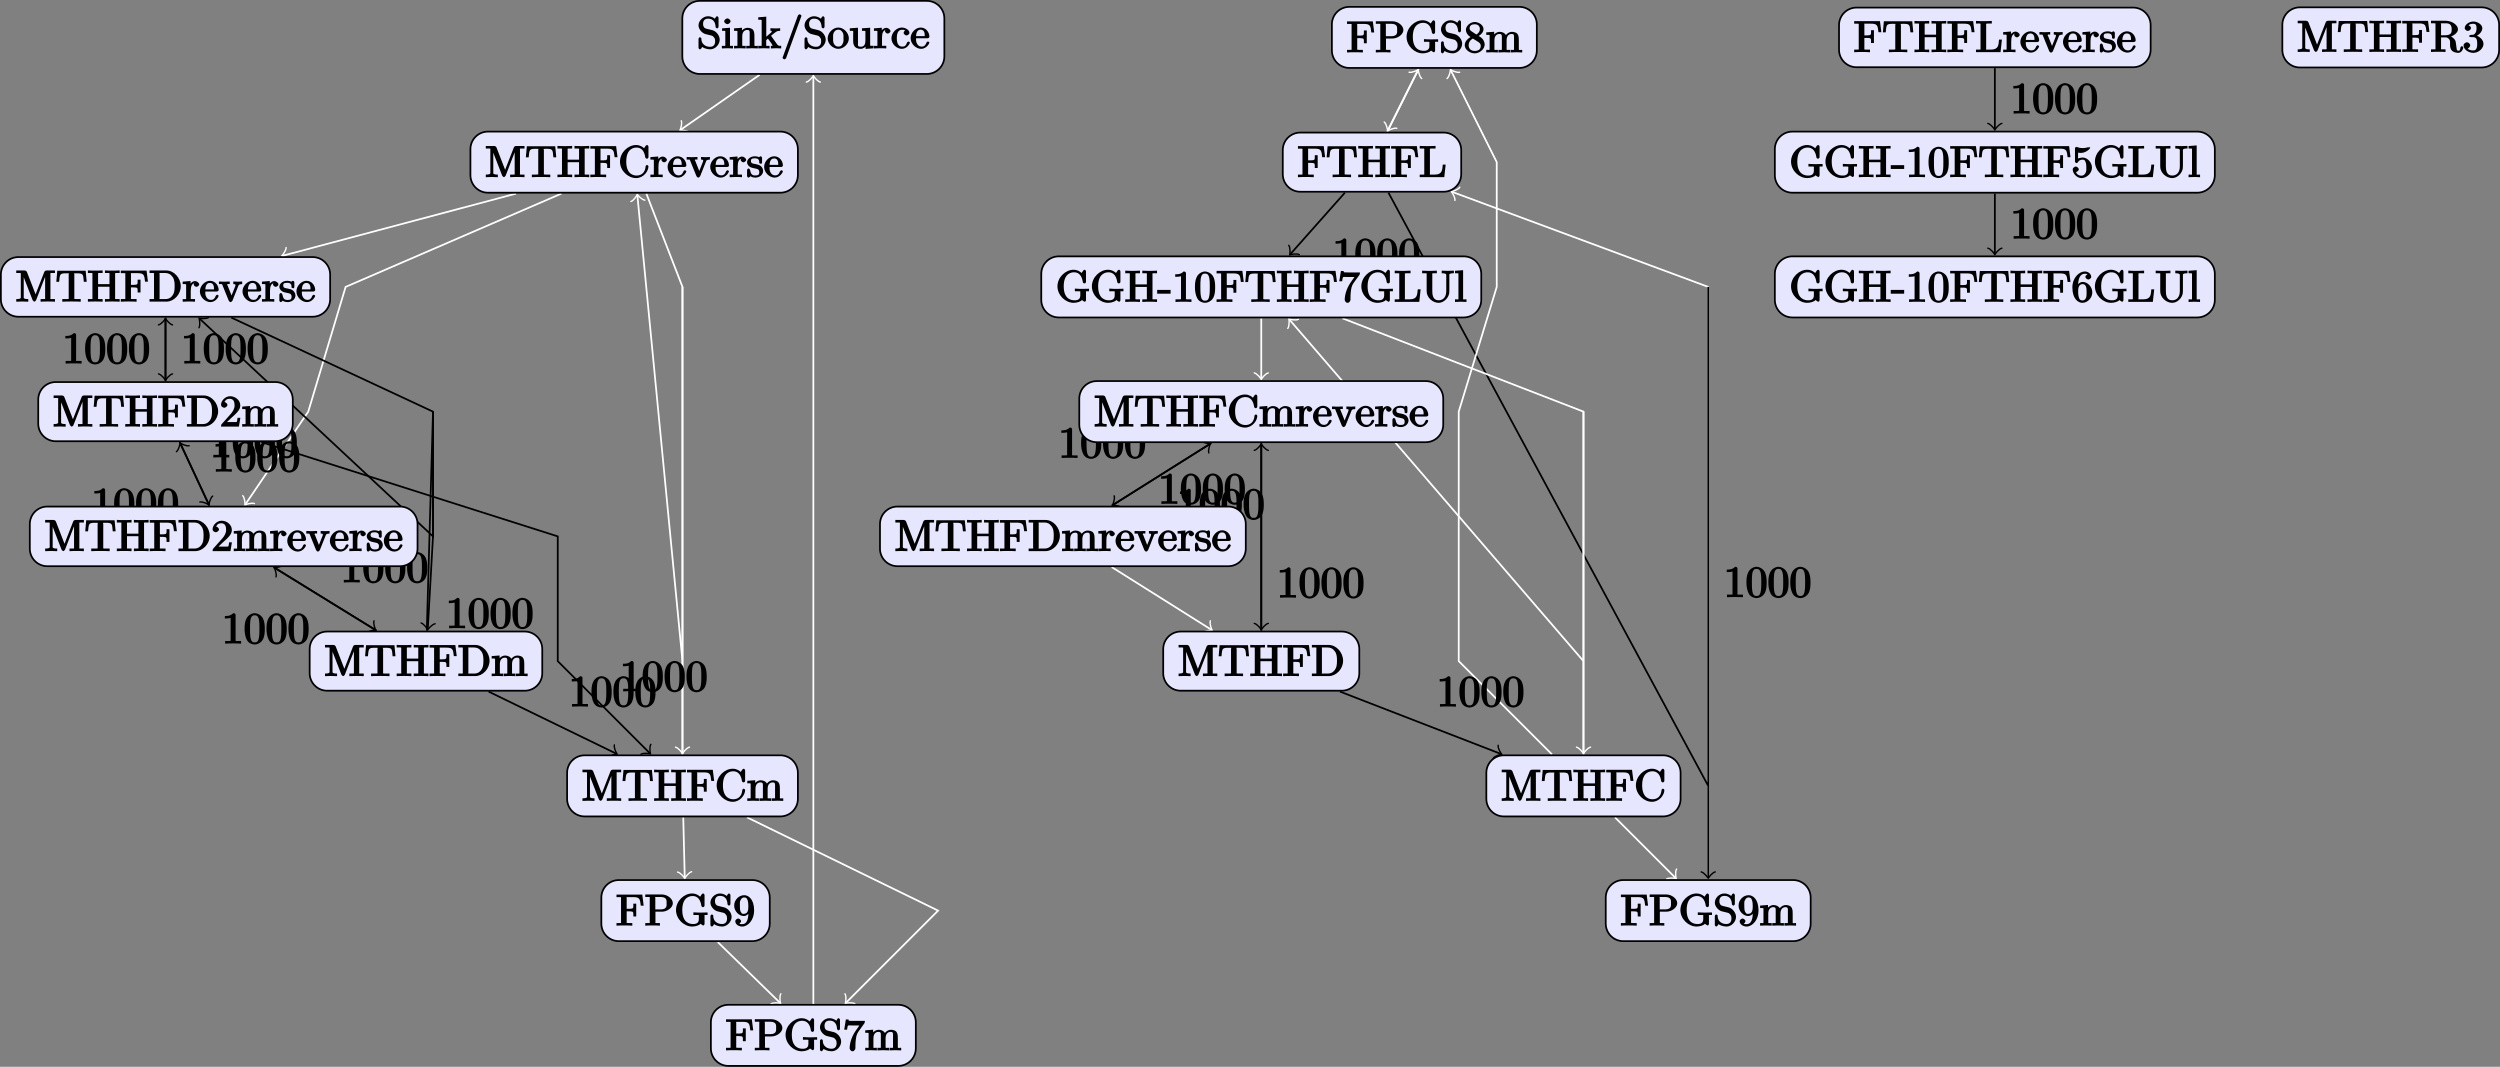 <?xml version="1.0" encoding="UTF-8"?>
<svg xmlns="http://www.w3.org/2000/svg" xmlns:xlink="http://www.w3.org/1999/xlink" width="568.098pt" height="242.414pt" viewBox="0 0 568.098 242.414" version="1.1">
<rect x="0" y="0" width="568.098" height="242.414" fill="#808080" stroke="none"/>
<defs>
<g>
<symbol overflow="visible" id="glyph0-0">
<path style="stroke:none;" d=""/>
</symbol>
<symbol overflow="visible" id="glyph0-1">
<path style="stroke:none;" d="M 4.375 -0.125 L 4.375 -0.578 L 3.859 -0.578 C 2.953 -0.578 3.125 -0.547 3.125 -0.922 L 3.125 -6.516 C 3.125 -6.75 2.938 -6.906 2.594 -6.906 C 1.938 -6.234 1.203 -6.266 0.688 -6.266 L 0.688 -5.688 C 1.094 -5.688 1.812 -5.734 2 -5.828 L 2 -0.922 C 2 -0.562 2.156 -0.578 1.266 -0.578 L 0.75 -0.578 L 0.75 0.016 C 1.297 -0.031 2.156 -0.031 2.562 -0.031 C 2.953 -0.031 3.828 -0.031 4.375 0.016 Z M 4.375 -0.125 "/>
</symbol>
<symbol overflow="visible" id="glyph0-2">
<path style="stroke:none;" d="M 4.781 -3.312 C 4.781 -4.109 4.734 -4.922 4.391 -5.656 C 3.922 -6.609 2.906 -6.906 2.5 -6.906 C 1.891 -6.906 0.969 -6.516 0.562 -5.578 C 0.234 -4.891 0.188 -4.109 0.188 -3.312 C 0.188 -2.578 0.297 -1.578 0.703 -0.828 C 1.125 -0.016 2 0.219 2.484 0.219 C 3.016 0.219 3.984 -0.125 4.422 -1.062 C 4.734 -1.75 4.781 -2.531 4.781 -3.312 Z M 3.562 -3.438 C 3.562 -2.688 3.562 -2.016 3.453 -1.375 C 3.297 -0.422 2.938 -0.266 2.484 -0.266 C 2.094 -0.266 1.703 -0.375 1.531 -1.328 C 1.422 -1.938 1.422 -2.844 1.422 -3.438 C 1.422 -4.078 1.422 -4.734 1.5 -5.281 C 1.688 -6.453 2.234 -6.422 2.484 -6.422 C 2.812 -6.422 3.266 -6.375 3.453 -5.391 C 3.562 -4.828 3.562 -4.062 3.562 -3.438 Z M 3.562 -3.438 "/>
</symbol>
<symbol overflow="visible" id="glyph0-3">
<path style="stroke:none;" d="M 5.172 -1.984 C 5.172 -2.984 4.312 -3.938 3.484 -4.141 L 2.203 -4.453 C 1.578 -4.594 1.391 -5 1.391 -5.578 C 1.391 -6.266 1.734 -6.75 2.516 -6.75 C 4.172 -6.75 4.203 -5.25 4.25 -4.797 C 4.266 -4.734 4.469 -4.547 4.578 -4.547 C 4.703 -4.547 4.906 -4.719 4.906 -4.922 L 4.906 -6.922 C 4.906 -7.094 4.703 -7.297 4.594 -7.297 C 4.531 -7.297 4.375 -7.25 4.312 -7.125 L 4.062 -6.734 C 3.938 -6.844 3.391 -7.297 2.5 -7.297 C 1.391 -7.297 0.359 -6.281 0.359 -5.219 C 0.359 -4.391 1.094 -3.531 1.859 -3.266 C 1.969 -3.234 2.484 -3.109 3.188 -2.938 C 3.453 -2.875 3.609 -2.844 3.891 -2.469 C 4.094 -2.219 4.141 -1.969 4.141 -1.641 C 4.141 -0.938 3.844 -0.359 3 -0.359 C 2.719 -0.359 2.094 -0.375 1.562 -0.859 C 0.984 -1.391 1.016 -1.938 1 -2.297 C 1 -2.391 0.719 -2.531 0.688 -2.531 C 0.562 -2.531 0.359 -2.328 0.359 -2.141 L 0.359 -0.156 C 0.359 0.016 0.562 0.219 0.672 0.219 C 0.734 0.219 0.891 0.156 0.953 0.047 C 0.953 0.047 0.984 0.016 1.203 -0.328 C 1.344 -0.172 2.125 0.219 3.016 0.219 C 4.172 0.219 5.172 -0.891 5.172 -1.984 Z M 5.172 -1.984 "/>
</symbol>
<symbol overflow="visible" id="glyph0-4">
<path style="stroke:none;" d="M 2.656 -0.125 L 2.656 -0.578 C 1.797 -0.578 1.969 -0.484 1.969 -0.875 L 1.969 -4.688 L 0.172 -4.547 L 0.172 -3.984 C 1.016 -3.984 0.906 -4.062 0.906 -3.562 L 0.906 -0.891 C 0.906 -0.438 1 -0.578 0.125 -0.578 L 0.125 0.016 L 1.422 -0.031 C 1.781 -0.031 2.125 -0.016 2.656 0.016 Z M 2.109 -6.156 C 2.109 -6.422 1.688 -6.812 1.391 -6.812 C 1.047 -6.812 0.641 -6.406 0.641 -6.156 C 0.641 -5.875 1.078 -5.5 1.375 -5.5 C 1.719 -5.5 2.109 -5.906 2.109 -6.156 Z M 2.109 -6.156 "/>
</symbol>
<symbol overflow="visible" id="glyph0-5">
<path style="stroke:none;" d="M 5.531 -0.125 L 5.531 -0.578 C 4.812 -0.578 4.766 -0.438 4.75 -0.734 L 4.75 -2.641 C 4.75 -3.5 4.688 -3.906 4.391 -4.266 C 4.25 -4.438 3.781 -4.672 3.203 -4.672 C 2.469 -4.672 1.797 -4.109 1.531 -3.484 L 1.922 -3.484 L 1.922 -4.688 L 0.125 -4.547 L 0.125 -3.984 C 1.016 -3.984 0.891 -4.047 0.891 -3.562 L 0.891 -0.891 C 0.891 -0.438 0.984 -0.578 0.125 -0.578 L 0.125 0.016 L 1.453 -0.031 L 2.766 0.016 L 2.766 -0.578 C 1.891 -0.578 1.984 -0.438 1.984 -0.891 L 1.984 -2.719 C 1.984 -3.766 2.5 -4.188 3.125 -4.188 C 3.766 -4.188 3.672 -3.781 3.672 -3.203 L 3.672 -0.891 C 3.672 -0.438 3.766 -0.578 2.891 -0.578 L 2.891 0.016 L 4.219 -0.031 L 5.531 0.016 Z M 5.531 -0.125 "/>
</symbol>
<symbol overflow="visible" id="glyph0-6">
<path style="stroke:none;" d="M 5.297 -0.125 L 5.297 -0.578 C 4.719 -0.578 4.641 -0.531 4.266 -1.062 L 3 -2.844 C 2.984 -2.875 3 -2.828 3 -2.859 C 3 -2.906 3.656 -3.406 3.75 -3.484 C 4.375 -4 4.656 -3.984 5.062 -3.984 L 5.062 -4.578 C 4.578 -4.531 4.453 -4.531 4.172 -4.531 C 3.812 -4.531 3.188 -4.562 2.844 -4.578 L 2.844 -4 C 3.234 -3.984 3.141 -4 3.141 -3.875 C 3.141 -3.672 3.062 -3.656 2.984 -3.578 L 1.906 -2.656 L 1.906 -7.203 L 0.078 -7.062 L 0.078 -6.5 C 0.984 -6.5 0.859 -6.562 0.859 -6.078 L 0.859 -0.891 C 0.859 -0.438 0.953 -0.578 0.078 -0.578 L 0.078 0.016 L 1.359 -0.031 L 2.656 0.016 L 2.656 -0.578 C 1.797 -0.578 1.891 -0.438 1.891 -0.891 L 1.891 -1.875 L 2.281 -2.219 C 2.953 -1.312 3.312 -0.844 3.312 -0.672 C 3.312 -0.484 3.344 -0.578 2.953 -0.578 L 2.953 0.016 L 4.234 -0.031 C 4.516 -0.031 4.812 -0.016 5.297 0.016 Z M 5.297 -0.125 "/>
</symbol>
<symbol overflow="visible" id="glyph0-7">
<path style="stroke:none;" d="M 4.641 -7.406 C 4.641 -7.516 4.344 -7.75 4.234 -7.75 C 4.141 -7.75 3.875 -7.562 3.844 -7.484 L 0.328 2.172 C 0.422 2.016 0.359 2.141 0.359 2.156 C 0.359 2.266 0.641 2.5 0.75 2.5 C 0.844 2.5 1.109 2.312 1.141 2.234 L 4.656 -7.422 C 4.578 -7.266 4.641 -7.391 4.641 -7.406 Z M 4.641 -7.406 "/>
</symbol>
<symbol overflow="visible" id="glyph0-8">
<path style="stroke:none;" d="M 4.891 -2.266 C 4.891 -3.531 3.703 -4.734 2.5 -4.734 C 1.25 -4.734 0.078 -3.516 0.078 -2.266 C 0.078 -0.984 1.312 0.109 2.484 0.109 C 3.688 0.109 4.891 -1 4.891 -2.266 Z M 3.672 -2.344 C 3.672 -1.984 3.734 -1.547 3.516 -1.109 L 3.453 -1 C 3.234 -0.562 2.984 -0.406 2.5 -0.406 C 2.062 -0.406 1.766 -0.578 1.5 -1.031 C 1.25 -1.469 1.312 -1.984 1.312 -2.344 C 1.312 -2.734 1.25 -3.188 1.484 -3.625 C 1.75 -4.078 2.078 -4.25 2.484 -4.25 C 2.922 -4.25 3.203 -4.062 3.469 -3.641 C 3.734 -3.203 3.672 -2.719 3.672 -2.344 Z M 3.672 -2.344 "/>
</symbol>
<symbol overflow="visible" id="glyph0-9">
<path style="stroke:none;" d="M 5.531 -0.125 L 5.531 -0.578 C 4.641 -0.578 4.75 -0.516 4.75 -1 L 4.75 -4.688 L 2.891 -4.562 L 2.891 -3.984 C 3.781 -3.984 3.672 -4.047 3.672 -3.562 L 3.672 -1.781 C 3.672 -0.922 3.391 -0.375 2.656 -0.375 C 1.828 -0.375 1.984 -0.703 1.984 -1.219 L 1.984 -4.688 L 0.125 -4.562 L 0.125 -3.984 C 1.094 -3.984 0.891 -4.094 0.891 -3.203 L 0.891 -1.703 C 0.891 -0.922 1.094 0.109 2.609 0.109 C 3.172 0.109 3.812 -0.297 4.094 -0.922 L 3.703 -0.922 L 3.703 0.125 L 5.531 -0.016 Z M 5.531 -0.125 "/>
</symbol>
<symbol overflow="visible" id="glyph0-10">
<path style="stroke:none;" d="M 3.828 -3.922 C 3.828 -4.25 3.312 -4.672 2.891 -4.672 C 2.156 -4.672 1.609 -3.875 1.469 -3.438 L 1.859 -3.438 L 1.859 -4.688 L 0.078 -4.547 L 0.078 -3.984 C 0.984 -3.984 0.859 -4.047 0.859 -3.562 L 0.859 -0.891 C 0.859 -0.438 0.953 -0.578 0.078 -0.578 L 0.078 0.016 L 1.422 -0.031 C 1.812 -0.031 2.281 -0.031 2.875 0.016 L 2.875 -0.578 L 2.469 -0.578 C 1.734 -0.578 1.906 -0.547 1.906 -0.906 L 1.906 -2.438 C 1.906 -3.422 2.141 -4.188 2.891 -4.188 C 2.953 -4.188 2.844 -4.234 2.625 -4.328 C 2.969 -4.438 2.578 -4.172 2.578 -3.922 C 2.578 -3.641 2.984 -3.359 3.203 -3.359 C 3.375 -3.359 3.828 -3.609 3.828 -3.922 Z M 3.828 -3.922 "/>
</symbol>
<symbol overflow="visible" id="glyph0-11">
<path style="stroke:none;" d="M 4.344 -1.312 C 4.344 -1.422 4.031 -1.562 4 -1.562 C 3.922 -1.562 3.703 -1.375 3.672 -1.312 C 3.391 -0.391 2.938 -0.406 2.578 -0.406 C 2.047 -0.406 1.359 -0.703 1.359 -2.297 C 1.359 -3.922 1.984 -4.219 2.516 -4.219 C 2.609 -4.219 3.094 -4.25 3.234 -4.094 C 3.172 -4.094 2.906 -3.656 2.906 -3.516 C 2.906 -3.266 3.297 -2.938 3.562 -2.938 C 3.828 -2.938 4.234 -3.234 4.234 -3.531 C 4.234 -4.203 3.266 -4.734 2.5 -4.734 C 1.25 -4.734 0.141 -3.516 0.141 -2.281 C 0.141 -1 1.328 0.109 2.484 0.109 C 3.812 0.109 4.344 -1.219 4.344 -1.312 Z M 4.344 -1.312 "/>
</symbol>
<symbol overflow="visible" id="glyph0-12">
<path style="stroke:none;" d="M 4.344 -1.312 C 4.344 -1.422 4.062 -1.578 4 -1.578 C 3.922 -1.578 3.703 -1.375 3.672 -1.297 C 3.328 -0.266 2.625 -0.406 2.531 -0.406 C 2.031 -0.406 1.781 -0.672 1.547 -1.031 C 1.25 -1.516 1.312 -2.078 1.312 -2.297 L 3.891 -2.297 C 4.109 -2.297 4.344 -2.438 4.344 -2.641 C 4.344 -3.625 3.594 -4.734 2.359 -4.734 C 1.203 -4.734 0.078 -3.562 0.078 -2.328 C 0.078 -0.984 1.328 0.109 2.469 0.109 C 3.688 0.109 4.344 -1.125 4.344 -1.312 Z M 3.484 -2.781 L 1.312 -2.781 C 1.375 -4.125 2.016 -4.25 2.359 -4.25 C 3.375 -4.25 3.281 -3.031 3.281 -2.781 Z M 3.484 -2.781 "/>
</symbol>
<symbol overflow="visible" id="glyph0-13">
<path style="stroke:none;" d="M 6.281 -4.672 L 5.984 -7.047 L 0.125 -7.047 L 0.125 -6.469 L 0.562 -6.469 C 1.328 -6.469 1.156 -6.484 1.156 -6.125 L 1.156 -0.906 C 1.156 -0.547 1.328 -0.578 0.562 -0.578 L 0.125 -0.578 L 0.125 0.016 C 0.672 -0.031 1.453 -0.031 1.844 -0.031 C 2.25 -0.031 3.156 -0.031 3.719 0.016 L 3.719 -0.578 L 3.188 -0.578 C 2.25 -0.578 2.438 -0.562 2.438 -0.922 L 2.438 -3.234 L 3.094 -3.234 C 4.062 -3.234 3.953 -3.047 3.953 -2.078 L 4.609 -2.078 L 4.609 -4.984 L 3.953 -4.984 C 3.953 -4 4.062 -3.812 3.094 -3.812 L 2.438 -3.812 L 2.438 -6.203 C 2.438 -6.531 2.266 -6.469 2.734 -6.469 L 3.922 -6.469 C 5.422 -6.469 5.469 -6.047 5.641 -4.531 L 6.297 -4.531 Z M 6.281 -4.672 "/>
</symbol>
<symbol overflow="visible" id="glyph0-14">
<path style="stroke:none;" d="M 6.422 -5.078 C 6.422 -6.062 5.234 -7.078 3.875 -7.078 L 0.156 -7.078 L 0.156 -6.5 L 0.594 -6.5 C 1.359 -6.5 1.172 -6.516 1.172 -6.156 L 1.172 -0.906 C 1.172 -0.547 1.359 -0.578 0.594 -0.578 L 0.156 -0.578 L 0.156 0.016 C 0.703 -0.031 1.438 -0.031 1.812 -0.031 C 2.188 -0.031 2.938 -0.031 3.484 0.016 L 3.484 -0.578 L 3.047 -0.578 C 2.281 -0.578 2.469 -0.547 2.469 -0.906 L 2.469 -3.156 L 3.953 -3.156 C 5.141 -3.156 6.422 -4.094 6.422 -5.078 Z M 5 -5.078 C 5 -4.609 5.188 -3.672 3.609 -3.672 L 2.438 -3.672 L 2.438 -6.234 C 2.438 -6.562 2.25 -6.5 2.719 -6.5 L 3.609 -6.5 C 5.188 -6.5 5 -5.578 5 -5.078 Z M 5 -5.078 "/>
</symbol>
<symbol overflow="visible" id="glyph0-15">
<path style="stroke:none;" d="M 7.531 -2.547 L 7.531 -2.984 L 6.109 -2.953 C 5.719 -2.953 4.859 -2.953 4.312 -3.016 L 4.312 -2.406 L 4.828 -2.406 C 5.719 -2.406 5.547 -2.438 5.547 -2.062 L 5.547 -1.422 C 5.547 -0.312 4.484 -0.359 4.203 -0.359 C 3.562 -0.359 1.781 -0.562 1.781 -3.531 C 1.781 -6.516 3.547 -6.719 4.141 -6.719 C 5.219 -6.719 5.922 -5.953 6.125 -4.484 C 6.141 -4.344 6.344 -4.188 6.484 -4.188 C 6.641 -4.188 6.844 -4.344 6.844 -4.562 L 6.844 -6.922 C 6.844 -7.094 6.641 -7.297 6.531 -7.297 C 6.484 -7.297 6.312 -7.25 6.234 -7.141 L 5.844 -6.562 C 5.688 -6.719 5.016 -7.297 4.031 -7.297 C 2.172 -7.297 0.359 -5.578 0.359 -3.531 C 0.359 -1.5 2.156 0.219 4.047 0.219 C 4.781 0.219 5.719 -0.078 5.906 -0.422 C 5.906 -0.453 6.438 -0.016 6.547 -0.016 C 6.641 -0.016 6.844 -0.219 6.844 -0.375 L 6.844 -2.109 C 6.844 -2.5 6.672 -2.406 7.531 -2.406 Z M 7.531 -2.547 "/>
</symbol>
<symbol overflow="visible" id="glyph0-16">
<path style="stroke:none;" d="M 4.828 -6.688 L 2.406 -6.688 C 1.203 -6.688 1.375 -6.672 1.312 -7.016 L 0.703 -7.016 L 0.328 -4.688 L 0.984 -4.688 C 1.031 -4.969 1.062 -5.516 1.203 -5.625 C 1.266 -5.688 1.906 -5.656 2.031 -5.656 L 3.781 -5.656 L 2.844 -4.312 C 1.938 -2.953 1.562 -1.469 1.562 -0.453 C 1.562 -0.359 1.75 0.219 2.219 0.219 C 2.672 0.219 2.875 -0.359 2.875 -0.453 L 2.875 -0.969 C 2.875 -1.516 2.906 -2.062 2.984 -2.609 C 3.016 -2.828 3.094 -3.594 3.531 -4.219 L 4.891 -6.109 C 4.969 -6.234 5.031 -6.344 5.031 -6.688 Z M 4.828 -6.688 "/>
</symbol>
<symbol overflow="visible" id="glyph0-17">
<path style="stroke:none;" d="M 8.297 -0.125 L 8.297 -0.578 C 7.594 -0.578 7.531 -0.438 7.531 -0.734 L 7.531 -2.641 C 7.531 -3.5 7.469 -3.906 7.156 -4.266 C 7.016 -4.438 6.547 -4.672 5.969 -4.672 C 5.141 -4.672 4.5 -3.938 4.328 -3.562 L 4.719 -3.562 C 4.578 -4.422 3.656 -4.672 3.203 -4.672 C 2.469 -4.672 1.797 -4.109 1.531 -3.484 L 1.922 -3.484 L 1.922 -4.688 L 0.125 -4.547 L 0.125 -3.984 C 1.016 -3.984 0.891 -4.047 0.891 -3.562 L 0.891 -0.891 C 0.891 -0.438 0.984 -0.578 0.125 -0.578 L 0.125 0.016 L 1.453 -0.031 L 2.766 0.016 L 2.766 -0.578 C 1.891 -0.578 1.984 -0.438 1.984 -0.891 L 1.984 -2.719 C 1.984 -3.766 2.5 -4.188 3.125 -4.188 C 3.766 -4.188 3.672 -3.781 3.672 -3.203 L 3.672 -0.891 C 3.672 -0.438 3.766 -0.578 2.891 -0.578 L 2.891 0.016 L 4.219 -0.031 L 5.531 0.016 L 5.531 -0.578 C 4.672 -0.578 4.75 -0.438 4.75 -0.891 L 4.75 -2.719 C 4.75 -3.766 5.266 -4.188 5.906 -4.188 C 6.531 -4.188 6.438 -3.781 6.438 -3.203 L 6.438 -0.891 C 6.438 -0.438 6.531 -0.578 5.656 -0.578 L 5.656 0.016 L 6.984 -0.031 L 8.297 0.016 Z M 8.297 -0.125 "/>
</symbol>
<symbol overflow="visible" id="glyph0-18">
<path style="stroke:none;" d="M 4.75 -1.797 C 4.75 -2.156 4.578 -2.719 4.203 -3.125 C 4.016 -3.344 3.859 -3.438 3.375 -3.734 C 3.938 -4.016 4.484 -4.625 4.484 -5.281 C 4.484 -6.203 3.406 -6.906 2.5 -6.906 C 1.5 -6.906 0.484 -6.031 0.484 -5.109 C 0.484 -4.922 0.562 -4.391 0.984 -3.922 C 1.094 -3.797 1.469 -3.547 1.547 -3.484 C 1.141 -3.281 0.219 -2.625 0.219 -1.641 C 0.219 -0.578 1.438 0.219 2.484 0.219 C 3.609 0.219 4.75 -0.734 4.75 -1.797 Z M 3.656 -5.281 C 3.656 -4.719 3.312 -4.344 2.859 -4.062 L 1.766 -4.781 C 1.312 -5.078 1.328 -5.328 1.328 -5.5 C 1.328 -6.094 1.781 -6.391 2.484 -6.391 C 3.203 -6.391 3.656 -6 3.656 -5.281 Z M 3.859 -1.453 C 3.859 -0.703 3.312 -0.328 2.5 -0.328 C 1.641 -0.328 1.109 -0.812 1.109 -1.641 C 1.109 -2.219 1.375 -2.766 2.078 -3.141 L 3.172 -2.453 C 3.453 -2.266 3.859 -2.047 3.859 -1.453 Z M 3.859 -1.453 "/>
</symbol>
<symbol overflow="visible" id="glyph0-19">
<path style="stroke:none;" d="M 4.75 -3.406 C 4.75 -6.094 3.406 -6.906 2.516 -6.906 C 1.969 -6.906 1.344 -6.688 0.922 -6.234 C 0.516 -5.797 0.219 -5.281 0.219 -4.531 C 0.219 -3.281 1.297 -2.172 2.406 -2.172 C 3.016 -2.172 3.625 -2.719 3.859 -3.297 L 3.453 -3.297 L 3.453 -2.984 C 3.453 -0.641 2.625 -0.328 2.047 -0.328 C 1.875 -0.328 1.469 -0.312 1.391 -0.422 C 1.5 -0.422 1.781 -0.844 1.781 -1 C 1.781 -1.312 1.344 -1.609 1.125 -1.609 C 0.969 -1.609 0.469 -1.375 0.469 -0.984 C 0.469 -0.312 1.203 0.219 2.047 0.219 C 3.344 0.219 4.75 -1.266 4.75 -3.406 Z M 3.438 -4.328 C 3.438 -3.5 3.297 -2.672 2.422 -2.672 C 2.266 -2.672 2 -2.531 1.688 -3.156 C 1.516 -3.531 1.516 -4.031 1.516 -4.516 C 1.516 -5.047 1.453 -5.438 1.672 -5.797 C 1.938 -6.297 2.172 -6.391 2.516 -6.391 C 2.984 -6.391 3.109 -6.188 3.281 -5.734 C 3.406 -5.406 3.438 -4.781 3.438 -4.328 Z M 3.438 -4.328 "/>
</symbol>
<symbol overflow="visible" id="glyph0-20">
<path style="stroke:none;" d="M 7.031 -4.641 L 6.812 -7.016 L 0.359 -7.016 L 0.141 -4.5 L 0.781 -4.5 C 0.953 -6.234 0.891 -6.438 2.406 -6.438 C 2.578 -6.438 2.844 -6.438 2.938 -6.422 C 3.156 -6.375 2.953 -6.406 2.953 -6.172 L 2.953 -0.922 C 2.953 -0.578 3.156 -0.578 2.109 -0.578 L 1.5 -0.578 L 1.5 0.016 C 2.109 -0.031 3.125 -0.031 3.594 -0.031 C 4.047 -0.031 5.078 -0.031 5.688 0.016 L 5.688 -0.578 L 5.078 -0.578 C 4.031 -0.578 4.234 -0.578 4.234 -0.922 L 4.234 -6.172 C 4.234 -6.375 4.031 -6.375 4.219 -6.422 C 4.328 -6.438 4.594 -6.438 4.781 -6.438 C 6.297 -6.438 6.234 -6.234 6.391 -4.5 L 7.031 -4.5 Z M 7.031 -4.641 "/>
</symbol>
<symbol overflow="visible" id="glyph0-21">
<path style="stroke:none;" d="M 7.344 -0.125 L 7.344 -0.578 L 6.891 -0.578 C 6.125 -0.578 6.312 -0.547 6.312 -0.906 L 6.312 -6.156 C 6.312 -6.516 6.125 -6.5 6.891 -6.5 L 7.344 -6.5 L 7.344 -7.094 C 6.781 -7.047 6.047 -7.047 5.672 -7.047 C 5.297 -7.047 4.547 -7.047 4 -7.094 L 4 -6.5 L 4.438 -6.5 C 5.203 -6.5 5.031 -6.516 5.031 -6.156 L 5.031 -3.969 L 2.438 -3.969 L 2.438 -6.156 C 2.438 -6.516 2.266 -6.5 3.031 -6.5 L 3.469 -6.5 L 3.469 -7.094 C 2.922 -7.047 2.188 -7.047 1.797 -7.047 C 1.422 -7.047 0.672 -7.047 0.125 -7.094 L 0.125 -6.5 L 0.562 -6.5 C 1.328 -6.5 1.156 -6.516 1.156 -6.156 L 1.156 -0.906 C 1.156 -0.547 1.328 -0.578 0.562 -0.578 L 0.125 -0.578 L 0.125 0.016 C 0.672 -0.031 1.422 -0.031 1.797 -0.031 C 2.172 -0.031 2.922 -0.031 3.469 0.016 L 3.469 -0.578 L 3.031 -0.578 C 2.266 -0.578 2.438 -0.547 2.438 -0.906 L 2.438 -3.391 L 5.031 -3.391 L 5.031 -0.906 C 5.031 -0.547 5.203 -0.578 4.438 -0.578 L 4 -0.578 L 4 0.016 C 4.547 -0.031 5.281 -0.031 5.656 -0.031 C 6.047 -0.031 6.781 -0.031 7.344 0.016 Z M 7.344 -0.125 "/>
</symbol>
<symbol overflow="visible" id="glyph0-22">
<path style="stroke:none;" d="M 5.797 -2.844 L 5.359 -2.844 C 5.25 -1.688 5.297 -0.578 3.547 -0.578 L 2.734 -0.578 C 2.266 -0.578 2.438 -0.516 2.438 -0.844 L 2.438 -6.156 C 2.438 -6.484 2.25 -6.5 3.188 -6.5 L 3.719 -6.5 L 3.719 -7.094 C 3.156 -7.047 2.25 -7.047 1.844 -7.047 C 1.453 -7.047 0.672 -7.047 0.125 -7.094 L 0.125 -6.5 L 0.562 -6.5 C 1.328 -6.5 1.156 -6.516 1.156 -6.156 L 1.156 -0.906 C 1.156 -0.547 1.328 -0.578 0.562 -0.578 L 0.125 -0.578 L 0.125 0 L 5.703 0 L 6.016 -2.844 Z M 5.797 -2.844 "/>
</symbol>
<symbol overflow="visible" id="glyph0-23">
<path style="stroke:none;" d="M 5.266 -4.109 L 5.266 -4.578 C 4.828 -4.547 4.547 -4.531 4.312 -4.531 L 3.25 -4.578 L 3.25 -3.984 C 3.812 -3.984 3.734 -3.875 3.734 -3.688 C 3.734 -3.594 3.703 -3.562 3.672 -3.453 L 2.656 -0.906 L 3.047 -0.906 L 1.938 -3.688 C 1.875 -3.812 1.812 -3.766 1.812 -3.766 L 1.875 -3.859 C 1.875 -4.109 2.062 -3.984 2.438 -3.984 L 2.438 -4.578 L 1.156 -4.531 C 0.891 -4.531 0.484 -4.547 -0.016 -4.578 L -0.016 -3.984 C 0.812 -3.984 0.656 -4.062 0.781 -3.75 L 2.219 -0.203 C 2.281 -0.062 2.5 0.109 2.625 0.109 C 2.766 0.109 3 -0.109 3.047 -0.203 L 4.344 -3.453 C 4.438 -3.672 4.406 -3.984 5.266 -3.984 Z M 5.266 -4.109 "/>
</symbol>
<symbol overflow="visible" id="glyph0-24">
<path style="stroke:none;" d="M 3.781 -1.406 C 3.781 -1.938 3.422 -2.328 3.312 -2.453 C 2.984 -2.766 2.453 -2.891 2.031 -2.969 C 1.469 -3.078 1 -3.078 1 -3.656 C 1 -4 1.062 -4.281 1.922 -4.281 C 3.016 -4.281 2.875 -3.516 2.891 -3.203 C 2.906 -3.109 3.344 -3.016 3.344 -3.016 L 3.203 -2.984 C 3.344 -2.984 3.531 -3.156 3.531 -3.344 L 3.531 -4.359 C 3.531 -4.531 3.344 -4.734 3.234 -4.734 C 3.188 -4.734 3.016 -4.688 2.891 -4.578 C 2.859 -4.531 2.766 -4.453 2.844 -4.516 C 2.625 -4.688 2.078 -4.734 1.922 -4.734 C 0.703 -4.734 0.125 -3.922 0.125 -3.375 C 0.125 -3.016 0.344 -2.656 0.625 -2.438 C 0.938 -2.172 1.359 -2.078 2.078 -1.938 C 2.297 -1.891 2.906 -1.859 2.906 -1.141 C 2.906 -0.641 2.766 -0.375 1.984 -0.375 C 1.141 -0.375 0.984 -0.812 0.797 -1.656 C 0.766 -1.781 0.562 -1.969 0.453 -1.969 C 0.328 -1.969 0.125 -1.75 0.125 -1.578 L 0.125 -0.266 C 0.125 -0.094 0.328 0.109 0.438 0.109 C 0.484 0.109 0.641 0.062 0.828 -0.125 C 0.844 -0.156 0.844 -0.172 0.891 -0.219 C 1.188 0.062 1.781 0.109 1.984 0.109 C 3.125 0.109 3.781 -0.688 3.781 -1.406 Z M 3.781 -1.406 "/>
</symbol>
<symbol overflow="visible" id="glyph0-25">
<path style="stroke:none;" d="M 2.953 -2 L 2.953 -2.719 L -0.094 -2.719 L -0.094 -1.859 L 2.953 -1.859 Z M 2.953 -2 "/>
</symbol>
<symbol overflow="visible" id="glyph0-26">
<path style="stroke:none;" d="M 4.672 -2.141 C 4.672 -3.312 3.656 -4.453 2.578 -4.453 C 2.109 -4.453 1.531 -4.25 1.516 -4.234 L 1.516 -5.562 C 1.516 -5.562 1.844 -5.5 2.156 -5.5 C 3.391 -5.5 4.281 -6.531 4.281 -6.656 C 4.281 -6.719 4.062 -6.906 3.984 -6.906 L 4.125 -6.672 C 4.125 -6.672 3.812 -6.875 3.625 -6.75 C 3.703 -6.781 3.219 -6.594 2.547 -6.594 C 2.156 -6.594 1.688 -6.656 1.219 -6.875 C 1.141 -6.891 1.25 -6.672 1.25 -6.672 L 1.109 -6.891 C 1 -6.891 0.812 -6.672 0.812 -6.516 L 0.812 -3.562 C 0.812 -3.391 1 -3.188 1.141 -3.188 C 1.219 -3.188 1.375 -3.25 1.422 -3.312 C 1.531 -3.469 1.75 -3.969 2.562 -3.969 C 3.078 -3.969 3.125 -3.641 3.203 -3.453 C 3.375 -3.094 3.391 -2.703 3.391 -2.203 C 3.391 -1.859 3.453 -1.359 3.203 -0.938 C 2.969 -0.547 2.734 -0.328 2.281 -0.328 C 1.562 -0.328 1.188 -0.719 1.078 -1.094 C 0.844 -1.172 0.875 -1.156 0.984 -1.156 C 1.312 -1.156 1.688 -1.531 1.688 -1.781 C 1.688 -2.016 1.312 -2.406 0.984 -2.406 C 0.844 -2.406 0.297 -2.188 0.297 -1.734 C 0.297 -0.875 1.188 0.219 2.297 0.219 C 3.453 0.219 4.672 -0.875 4.672 -2.141 Z M 4.672 -2.141 "/>
</symbol>
<symbol overflow="visible" id="glyph0-27">
<path style="stroke:none;" d="M 7.344 -6.625 L 7.344 -7.094 L 5.969 -7.047 L 4.578 -7.094 L 4.578 -6.5 C 5.797 -6.5 5.609 -6.156 5.609 -5.891 L 5.609 -2.438 C 5.609 -1.016 4.828 -0.359 3.891 -0.359 C 3.422 -0.359 2.438 -0.469 2.438 -2.359 L 2.438 -6.156 C 2.438 -6.516 2.266 -6.5 3.031 -6.5 L 3.469 -6.5 L 3.469 -7.094 C 2.922 -7.047 2.188 -7.047 1.797 -7.047 C 1.422 -7.047 0.672 -7.047 0.125 -7.094 L 0.125 -6.5 L 0.562 -6.5 C 1.328 -6.5 1.156 -6.516 1.156 -6.156 L 1.156 -2.406 C 1.156 -1 2.516 0.219 3.875 0.219 C 5.016 0.219 6.109 -0.844 6.281 -1.969 C 6.312 -2.172 6.312 -2.266 6.312 -2.656 L 6.312 -5.859 C 6.312 -6.188 6.109 -6.5 7.344 -6.5 Z M 7.344 -6.625 "/>
</symbol>
<symbol overflow="visible" id="glyph0-28">
<path style="stroke:none;" d="M 2.734 -0.125 L 2.734 -0.578 C 1.875 -0.578 1.969 -0.438 1.969 -0.891 L 1.969 -7.203 L 0.125 -7.062 L 0.125 -6.5 C 1.031 -6.5 0.906 -6.562 0.906 -6.078 L 0.906 -0.891 C 0.906 -0.438 1 -0.578 0.125 -0.578 L 0.125 0.016 L 1.438 -0.031 L 2.734 0.016 Z M 2.734 -0.125 "/>
</symbol>
<symbol overflow="visible" id="glyph0-29">
<path style="stroke:none;" d="M 4.75 -2.156 C 4.75 -3.422 3.672 -4.531 2.562 -4.531 C 1.891 -4.531 1.312 -3.875 1.109 -3.406 L 1.516 -3.406 L 1.516 -3.641 C 1.516 -6.156 2.547 -6.391 3.062 -6.391 C 3.297 -6.391 3.578 -6.375 3.641 -6.266 C 3.781 -6.266 3.188 -6.125 3.188 -5.672 C 3.188 -5.359 3.625 -5.078 3.844 -5.078 C 4 -5.078 4.5 -5.297 4.5 -5.688 C 4.5 -6.297 3.875 -6.906 3.047 -6.906 C 1.766 -6.906 0.219 -5.484 0.219 -3.281 C 0.219 -0.625 1.578 0.219 2.5 0.219 C 3.609 0.219 4.75 -0.844 4.75 -2.156 Z M 3.453 -2.172 C 3.453 -1.688 3.453 -1.203 3.297 -0.844 L 3.344 -0.938 C 3.047 -0.344 2.734 -0.328 2.5 -0.328 C 1.875 -0.328 1.781 -0.781 1.719 -0.938 C 1.531 -1.406 1.531 -2.203 1.531 -2.375 C 1.531 -3.156 1.656 -4.031 2.547 -4.031 C 2.719 -4.031 3.031 -4.062 3.344 -3.453 L 3.281 -3.531 C 3.453 -3.172 3.453 -2.656 3.453 -2.172 Z M 3.453 -2.172 "/>
</symbol>
<symbol overflow="visible" id="glyph0-30">
<path style="stroke:none;" d="M 8.969 -0.125 L 8.969 -0.578 L 8.516 -0.578 C 7.75 -0.578 7.938 -0.547 7.938 -0.906 L 7.938 -6.156 C 7.938 -6.516 7.75 -6.5 8.516 -6.5 L 8.969 -6.5 L 8.969 -7.078 L 7.078 -7.078 C 6.812 -7.078 6.625 -6.922 6.547 -6.75 L 4.359 -1.141 L 4.766 -1.141 L 2.609 -6.719 C 2.516 -6.938 2.281 -7.078 2.047 -7.078 L 0.172 -7.078 L 0.172 -6.5 L 0.609 -6.5 C 1.375 -6.5 1.203 -6.516 1.203 -6.156 L 1.203 -1.172 C 1.203 -0.906 1.391 -0.578 0.172 -0.578 L 0.172 0.016 L 1.531 -0.031 L 2.906 0.016 L 2.906 -0.578 C 1.672 -0.578 1.875 -0.906 1.875 -1.172 L 1.875 -6.422 L 1.531 -6.422 L 3.891 -0.344 C 3.938 -0.219 4.188 0 4.281 0 C 4.391 0 4.625 -0.203 4.672 -0.312 L 7.062 -6.5 L 6.734 -6.5 L 6.734 -0.906 C 6.734 -0.547 6.906 -0.578 6.141 -0.578 L 5.703 -0.578 L 5.703 0.016 C 6.266 -0.031 6.953 -0.031 7.344 -0.031 C 7.719 -0.031 8.391 -0.031 8.969 0.016 Z M 8.969 -0.125 "/>
</symbol>
<symbol overflow="visible" id="glyph0-31">
<path style="stroke:none;" d="M 6.828 -2.453 C 6.828 -2.547 6.625 -2.766 6.5 -2.766 C 6.391 -2.766 6.188 -2.562 6.188 -2.469 C 6.094 -1.031 5.234 -0.359 4.141 -0.359 C 3.531 -0.359 1.781 -0.562 1.781 -3.531 C 1.781 -6.516 3.531 -6.719 4.141 -6.719 C 5.219 -6.719 5.906 -5.938 6.109 -4.484 C 6.125 -4.344 6.328 -4.188 6.469 -4.188 C 6.625 -4.188 6.828 -4.344 6.828 -4.562 L 6.828 -6.922 C 6.828 -7.094 6.625 -7.297 6.516 -7.297 C 6.484 -7.297 6.297 -7.25 6.219 -7.141 L 5.828 -6.562 C 5.625 -6.766 4.984 -7.297 4.031 -7.297 C 2.156 -7.297 0.359 -5.578 0.359 -3.531 C 0.359 -1.469 2.172 0.219 4.031 0.219 C 5.656 0.219 6.828 -1.297 6.828 -2.453 Z M 6.828 -2.453 "/>
</symbol>
<symbol overflow="visible" id="glyph0-32">
<path style="stroke:none;" d="M 7.25 -3.484 C 7.25 -5.375 5.703 -7.078 4 -7.078 L 0.156 -7.078 L 0.156 -6.5 L 0.594 -6.5 C 1.359 -6.5 1.172 -6.516 1.172 -6.156 L 1.172 -0.906 C 1.172 -0.547 1.359 -0.578 0.594 -0.578 L 0.156 -0.578 L 0.156 0 L 4 0 C 5.672 0 7.25 -1.609 7.25 -3.484 Z M 5.859 -3.484 C 5.859 -2.375 5.719 -1.875 5.359 -1.391 C 5.156 -1.109 4.734 -0.578 3.734 -0.578 L 2.719 -0.578 C 2.25 -0.578 2.438 -0.516 2.438 -0.844 L 2.438 -6.234 C 2.438 -6.562 2.25 -6.5 2.719 -6.5 L 3.719 -6.5 C 4.344 -6.5 4.891 -6.312 5.391 -5.609 C 5.828 -5.031 5.859 -4.25 5.859 -3.484 Z M 5.859 -3.484 "/>
</symbol>
<symbol overflow="visible" id="glyph0-33">
<path style="stroke:none;" d="M 4.469 -2 L 4.047 -2 C 3.984 -1.562 3.969 -1.219 3.875 -1.078 C 3.797 -1 3.281 -1.031 3.062 -1.031 L 1.641 -1.031 L 2.469 -1.828 C 4.016 -3.203 4.672 -3.844 4.672 -4.828 C 4.672 -5.969 3.578 -6.906 2.359 -6.906 C 1.234 -6.906 0.297 -5.859 0.297 -4.969 C 0.297 -4.406 1 -4.281 1.031 -4.281 C 1.203 -4.281 1.75 -4.531 1.75 -4.938 C 1.75 -5.188 1.359 -5.594 1.016 -5.594 C 0.938 -5.594 0.922 -5.594 1.172 -5.672 C 1.312 -6.094 1.656 -6.328 2.234 -6.328 C 3.141 -6.328 3.375 -5.656 3.375 -4.828 C 3.375 -4.031 2.938 -3.344 2.375 -2.734 L 0.469 -0.594 C 0.359 -0.484 0.297 -0.375 0.297 0 L 4.359 0 L 4.688 -2 Z M 4.469 -2 "/>
</symbol>
<symbol overflow="visible" id="glyph0-34">
<path style="stroke:none;" d="M 7.5 -1 C 7.5 -1.062 7.297 -1.312 7.172 -1.312 C 7.062 -1.312 6.859 -1.094 6.844 -1.016 C 6.781 -0.312 6.641 -0.266 6.391 -0.266 C 5.906 -0.266 6.016 -0.641 5.875 -1.562 L 5.75 -2.359 C 5.578 -3 4.891 -3.469 4.344 -3.656 L 4.344 -3.391 C 5.297 -3.625 6.281 -4.359 6.281 -5.141 C 6.281 -6.094 4.938 -7.078 3.484 -7.078 L 0.156 -7.078 L 0.156 -6.5 L 0.594 -6.5 C 1.359 -6.5 1.172 -6.516 1.172 -6.156 L 1.172 -0.906 C 1.172 -0.547 1.359 -0.578 0.594 -0.578 L 0.156 -0.578 L 0.156 0.016 C 0.703 -0.031 1.422 -0.031 1.797 -0.031 C 2.188 -0.031 2.906 -0.031 3.453 0.016 L 3.453 -0.578 L 3.016 -0.578 C 2.25 -0.578 2.438 -0.547 2.438 -0.906 L 2.438 -3.297 L 3.375 -3.297 C 3.531 -3.297 3.812 -3.344 4.172 -3 C 4.547 -2.641 4.484 -2.422 4.484 -1.75 C 4.484 -1.109 4.547 -0.625 4.953 -0.234 C 5.359 0.125 6.047 0.219 6.344 0.219 C 7.125 0.219 7.5 -0.734 7.5 -1 Z M 4.859 -5.141 C 4.859 -4.453 4.812 -3.781 3.344 -3.781 L 2.438 -3.781 L 2.438 -6.234 C 2.438 -6.453 2.234 -6.453 2.453 -6.484 C 2.547 -6.5 2.844 -6.5 3.047 -6.5 C 3.938 -6.5 4.859 -6.594 4.859 -5.141 Z M 4.859 -5.141 "/>
</symbol>
<symbol overflow="visible" id="glyph0-35">
<path style="stroke:none;" d="M 4.75 -1.828 C 4.75 -2.656 3.922 -3.562 2.891 -3.781 L 2.891 -3.516 C 3.703 -3.781 4.484 -4.609 4.484 -5.391 C 4.484 -6.203 3.406 -6.906 2.453 -6.906 C 1.453 -6.906 0.484 -6.172 0.484 -5.406 C 0.484 -5.078 0.906 -4.766 1.203 -4.766 C 1.5 -4.766 1.906 -5.109 1.906 -5.406 C 1.906 -5.906 1.234 -6.047 1.359 -6.047 C 1.531 -6.297 2.047 -6.391 2.406 -6.391 C 2.828 -6.391 3.172 -6.297 3.172 -5.406 C 3.172 -5.281 3.203 -4.812 2.953 -4.359 C 2.656 -3.891 2.453 -3.891 2.203 -3.891 C 2.125 -3.875 1.891 -3.859 1.812 -3.859 C 1.734 -3.844 1.469 -3.703 1.469 -3.594 C 1.469 -3.484 1.734 -3.359 1.906 -3.359 L 2.344 -3.359 C 3.156 -3.359 3.328 -2.812 3.328 -1.828 C 3.328 -0.484 2.844 -0.328 2.406 -0.328 C 1.969 -0.328 1.359 -0.453 1.172 -0.766 C 1.219 -0.766 1.734 -1.109 1.734 -1.5 C 1.734 -1.859 1.266 -2.188 0.984 -2.188 C 0.734 -2.188 0.219 -1.906 0.219 -1.469 C 0.219 -0.562 1.344 0.219 2.438 0.219 C 3.656 0.219 4.75 -0.812 4.75 -1.828 Z M 4.75 -1.828 "/>
</symbol>
</g>
<clipPath id="clip1">
  <path d="M 161 228 L 209 228 L 209 242.414 L 161 242.414 Z M 161 228 "/>
</clipPath>
<clipPath id="clip2">
  <path d="M 155 222 L 214 222 L 214 242.414 L 155 242.414 Z M 155 222 "/>
</clipPath>
<clipPath id="clip3">
  <path d="M 513 0 L 568.098 0 L 568.098 21 L 513 21 Z M 513 0 "/>
</clipPath>
</defs>
<g id="surface1">
<path style="fill:none;stroke-width:0.399;stroke-linecap:butt;stroke-linejoin:miter;stroke:rgb(100%,100%,100%);stroke-opacity:1;stroke-miterlimit:10;" d="M -12.211 -8.503 L -30.086 -20.944 " transform="matrix(1,0,0,-1,184.824,8.501)"/>
<path style="fill:none;stroke-width:0.319;stroke-linecap:round;stroke-linejoin:round;stroke:rgb(100%,100%,100%);stroke-opacity:1;stroke-miterlimit:10;" d="M -1.196 1.594 C -1.095 0.996 0 0.101 0.298 -0.002 C -0.001 -0.098 -1.096 -0.996 -1.196 -1.596 " transform="matrix(-0.823,0.573,0.573,0.823,154.739,29.444)"/>
<path style="fill:none;stroke-width:0.399;stroke-linecap:butt;stroke-linejoin:miter;stroke:rgb(100%,100%,100%);stroke-opacity:1;stroke-miterlimit:10;" d="M 0 -219.632 L 0 -8.96 " transform="matrix(1,0,0,-1,184.824,8.501)"/>
<path style="fill:none;stroke-width:0.319;stroke-linecap:round;stroke-linejoin:round;stroke:rgb(100%,100%,100%);stroke-opacity:1;stroke-miterlimit:10;" d="M -1.196 1.594 C -1.094 0.996 -0 0.101 0.3 -0 C -0 -0.098 -1.094 -0.996 -1.196 -1.594 " transform="matrix(0,-1,-1,0,184.824,17.46)"/>
<path style="fill:none;stroke-width:0.399;stroke-linecap:butt;stroke-linejoin:miter;stroke:rgb(100%,100%,100%);stroke-opacity:1;stroke-miterlimit:10;" d="M 137.551 -7.14 L 130.613 -21.015 " transform="matrix(1,0,0,-1,184.824,8.501)"/>
<path style="fill:none;stroke-width:0.319;stroke-linecap:round;stroke-linejoin:round;stroke:rgb(100%,100%,100%);stroke-opacity:1;stroke-miterlimit:10;" d="M -1.196 1.594 C -1.097 0.996 -0 0.1 0.297 0.001 C -0 -0.1 -1.097 -0.996 -1.194 -1.593 " transform="matrix(-0.449,0.898,0.898,0.449,315.438,29.514)"/>
<path style="fill:none;stroke-width:0.399;stroke-linecap:butt;stroke-linejoin:miter;stroke:rgb(100%,100%,100%);stroke-opacity:1;stroke-miterlimit:10;" d="M -21.726 -205.569 L -7.644 -219.311 " transform="matrix(1,0,0,-1,184.824,8.501)"/>
<path style="fill:none;stroke-width:0.319;stroke-linecap:round;stroke-linejoin:round;stroke:rgb(100%,100%,100%);stroke-opacity:1;stroke-miterlimit:10;" d="M -1.195 1.594 C -1.095 0.995 0.002 0.1 0.3 0 C -0.001 -0.098 -1.094 -0.996 -1.195 -1.595 " transform="matrix(0.718,0.701,0.701,-0.718,177.179,227.813)"/>
<path style="fill:none;stroke-width:0.399;stroke-linecap:butt;stroke-linejoin:miter;stroke:rgb(100%,100%,100%);stroke-opacity:1;stroke-miterlimit:10;" d="M 203.348 -191.288 L 203.348 -56.694 L 145.223 -35.128 " transform="matrix(1,0,0,-1,184.824,8.501)"/>
<path style="fill:none;stroke-width:0.319;stroke-linecap:round;stroke-linejoin:round;stroke:rgb(100%,100%,100%);stroke-opacity:1;stroke-miterlimit:10;" d="M -1.194 1.594 C -1.098 0.996 0.001 0.1 0.301 -0.001 C 0 -0.1 -1.095 -0.998 -1.195 -1.593 " transform="matrix(-0.938,-0.348,-0.348,0.938,330.048,43.629)"/>
<path style="fill:none;stroke-width:0.399;stroke-linecap:butt;stroke-linejoin:miter;stroke:rgb(100%,100%,100%);stroke-opacity:1;stroke-miterlimit:10;" d="M 130.406 -21.425 L 137.344 -7.554 " transform="matrix(1,0,0,-1,184.824,8.501)"/>
<path style="fill:none;stroke-width:0.319;stroke-linecap:round;stroke-linejoin:round;stroke:rgb(100%,100%,100%);stroke-opacity:1;stroke-miterlimit:10;" d="M -1.194 1.595 C -1.095 0.996 0.001 0.1 0.299 0.001 C 0.001 -0.1 -1.095 -0.996 -1.196 -1.594 " transform="matrix(0.449,-0.898,-0.898,-0.449,322.168,16.054)"/>
<path style="fill:none;stroke-width:0.399;stroke-linecap:butt;stroke-linejoin:miter;stroke:rgb(0%,0%,0%);stroke-opacity:1;stroke-miterlimit:10;" d="M 130.68 -35.269 L 203.348 -170.081 L 203.348 -56.694 L 203.348 -190.827 " transform="matrix(1,0,0,-1,184.824,8.501)"/>
<path style="fill:none;stroke-width:0.319;stroke-linecap:round;stroke-linejoin:round;stroke:rgb(0%,0%,0%);stroke-opacity:1;stroke-miterlimit:10;" d="M -1.196 1.592 C -1.095 0.994 -0.001 0.1 0.3 -0.002 C -0.001 -0.099 -1.095 -0.998 -1.196 -1.595 " transform="matrix(0,1,1,0,388.173,199.329)"/>
<g style="fill:rgb(0%,0%,0%);fill-opacity:1;">
  <use xlink:href="#glyph0-1" x="391.691" y="135.698"/>
  <use xlink:href="#glyph0-2" x="396.672" y="135.698"/>
  <use xlink:href="#glyph0-2" x="401.654" y="135.698"/>
  <use xlink:href="#glyph0-2" x="406.635" y="135.698"/>
</g>
<path style="fill:none;stroke-width:0.399;stroke-linecap:butt;stroke-linejoin:miter;stroke:rgb(0%,0%,0%);stroke-opacity:1;stroke-miterlimit:10;" d="M 120.801 -35.269 L 108.43 -49.21 " transform="matrix(1,0,0,-1,184.824,8.501)"/>
<path style="fill:none;stroke-width:0.319;stroke-linecap:round;stroke-linejoin:round;stroke:rgb(0%,0%,0%);stroke-opacity:1;stroke-miterlimit:10;" d="M -1.194 1.594 C -1.095 0.996 0.001 0.1 0.299 0 C 0.001 -0.098 -1.095 -0.998 -1.196 -1.592 " transform="matrix(-0.666,0.751,0.751,0.666,293.254,57.709)"/>
<g style="fill:rgb(0%,0%,0%);fill-opacity:1;">
  <use xlink:href="#glyph0-1" x="302.806" y="61.066"/>
  <use xlink:href="#glyph0-2" x="307.787" y="61.066"/>
  <use xlink:href="#glyph0-2" x="312.769" y="61.066"/>
  <use xlink:href="#glyph0-2" x="317.75" y="61.066"/>
</g>
<path style="fill:none;stroke-width:0.399;stroke-linecap:butt;stroke-linejoin:miter;stroke:rgb(0%,0%,0%);stroke-opacity:1;stroke-miterlimit:10;" d="M 268.485 -6.976 L 268.485 -20.749 " transform="matrix(1,0,0,-1,184.824,8.501)"/>
<path style="fill:none;stroke-width:0.319;stroke-linecap:round;stroke-linejoin:round;stroke:rgb(0%,0%,0%);stroke-opacity:1;stroke-miterlimit:10;" d="M -1.197 1.594 C -1.096 0.997 0.002 0.098 0.299 0.001 C 0.002 -0.101 -1.096 -0.996 -1.197 -1.593 " transform="matrix(0,1,1,0,453.308,29.248)"/>
<g style="fill:rgb(0%,0%,0%);fill-opacity:1;">
  <use xlink:href="#glyph0-1" x="456.824" y="25.8"/>
  <use xlink:href="#glyph0-2" x="461.805" y="25.8"/>
  <use xlink:href="#glyph0-2" x="466.787" y="25.8"/>
  <use xlink:href="#glyph0-2" x="471.768" y="25.8"/>
</g>
<path style="fill:none;stroke-width:0.399;stroke-linecap:butt;stroke-linejoin:miter;stroke:rgb(0%,0%,0%);stroke-opacity:1;stroke-miterlimit:10;" d="M 268.485 -35.487 L 268.485 -49.093 " transform="matrix(1,0,0,-1,184.824,8.501)"/>
<path style="fill:none;stroke-width:0.319;stroke-linecap:round;stroke-linejoin:round;stroke:rgb(0%,0%,0%);stroke-opacity:1;stroke-miterlimit:10;" d="M -1.197 1.594 C -1.095 0.997 -0.001 0.098 0.299 0.001 C -0.001 -0.101 -1.095 -0.996 -1.197 -1.593 " transform="matrix(0,1,1,0,453.308,57.595)"/>
<g style="fill:rgb(0%,0%,0%);fill-opacity:1;">
  <use xlink:href="#glyph0-1" x="456.824" y="54.229"/>
  <use xlink:href="#glyph0-2" x="461.805" y="54.229"/>
  <use xlink:href="#glyph0-2" x="466.787" y="54.229"/>
  <use xlink:href="#glyph0-2" x="471.768" y="54.229"/>
</g>
<path style="fill:none;stroke-width:0.399;stroke-linecap:butt;stroke-linejoin:miter;stroke:rgb(100%,100%,100%);stroke-opacity:1;stroke-miterlimit:10;" d="M 120.231 -63.835 L 175.004 -85.042 L 175.004 -162.479 " transform="matrix(1,0,0,-1,184.824,8.501)"/>
<path style="fill:none;stroke-width:0.319;stroke-linecap:round;stroke-linejoin:round;stroke:rgb(100%,100%,100%);stroke-opacity:1;stroke-miterlimit:10;" d="M -1.197 1.595 C -1.096 0.998 -0.002 0.099 0.299 0.001 C -0.002 -0.1 -1.096 -0.995 -1.197 -1.592 " transform="matrix(0,1,1,0,359.827,170.982)"/>
<path style="fill:none;stroke-width:0.399;stroke-linecap:butt;stroke-linejoin:miter;stroke:rgb(100%,100%,100%);stroke-opacity:1;stroke-miterlimit:10;" d="M 101.785 -63.835 L 101.785 -77.44 " transform="matrix(1,0,0,-1,184.824,8.501)"/>
<path style="fill:none;stroke-width:0.319;stroke-linecap:round;stroke-linejoin:round;stroke:rgb(100%,100%,100%);stroke-opacity:1;stroke-miterlimit:10;" d="M -1.196 1.594 C -1.094 0.996 -0 0.101 0.3 -0 C -0 -0.098 -1.094 -0.996 -1.196 -1.594 " transform="matrix(0,1,1,0,286.61,85.942)"/>
<path style="fill:none;stroke-width:0.399;stroke-linecap:butt;stroke-linejoin:miter;stroke:rgb(100%,100%,100%);stroke-opacity:1;stroke-miterlimit:10;" d="M 167.86 -162.94 L 146.656 -141.733 L 146.656 -85.042 L 155.293 -56.694 L 155.293 -28.347 L 144.895 -7.554 " transform="matrix(1,0,0,-1,184.824,8.501)"/>
<path style="fill:none;stroke-width:0.319;stroke-linecap:round;stroke-linejoin:round;stroke:rgb(100%,100%,100%);stroke-opacity:1;stroke-miterlimit:10;" d="M -1.195 1.596 C -1.094 0.997 0 0.098 0.299 0 C 0.002 -0.099 -1.094 -0.995 -1.194 -1.594 " transform="matrix(-0.449,-0.898,-0.898,0.449,329.721,16.054)"/>
<path style="fill:none;stroke-width:0.399;stroke-linecap:butt;stroke-linejoin:miter;stroke:rgb(100%,100%,100%);stroke-opacity:1;stroke-miterlimit:10;" d="M 182.145 -177.222 L 195.883 -190.964 " transform="matrix(1,0,0,-1,184.824,8.501)"/>
<path style="fill:none;stroke-width:0.319;stroke-linecap:round;stroke-linejoin:round;stroke:rgb(100%,100%,100%);stroke-opacity:1;stroke-miterlimit:10;" d="M -1.196 1.592 C -1.096 0.995 0 0.098 0.299 -0.002 C 0 -0.101 -1.094 -0.996 -1.196 -1.596 " transform="matrix(0.707,0.707,0.707,-0.707,380.708,199.463)"/>
<path style="fill:none;stroke-width:0.399;stroke-linecap:butt;stroke-linejoin:miter;stroke:rgb(100%,100%,100%);stroke-opacity:1;stroke-miterlimit:10;" d="M 175.004 -162.94 L 175.004 -85.042 L 175.004 -141.733 L 108.235 -64.183 " transform="matrix(1,0,0,-1,184.824,8.501)"/>
<path style="fill:none;stroke-width:0.319;stroke-linecap:round;stroke-linejoin:round;stroke:rgb(100%,100%,100%);stroke-opacity:1;stroke-miterlimit:10;" d="M -1.194 1.593 C -1.094 0.997 -0 0.102 0.298 -0.001 C 0.001 -0.1 -1.095 -0.996 -1.197 -1.593 " transform="matrix(-0.653,-0.758,-0.758,0.653,293.057,72.683)"/>
<path style="fill:none;stroke-width:0.399;stroke-linecap:butt;stroke-linejoin:miter;stroke:rgb(100%,100%,100%);stroke-opacity:1;stroke-miterlimit:10;" d="M -37.953 -35.487 L -29.738 -56.694 L -29.738 -162.479 " transform="matrix(1,0,0,-1,184.824,8.501)"/>
<path style="fill:none;stroke-width:0.319;stroke-linecap:round;stroke-linejoin:round;stroke:rgb(100%,100%,100%);stroke-opacity:1;stroke-miterlimit:10;" d="M -1.197 1.593 C -1.096 0.995 -0.002 0.1 0.299 -0.001 C -0.002 -0.099 -1.096 -0.997 -1.197 -1.595 " transform="matrix(0,1,1,0,155.087,170.982)"/>
<path style="fill:none;stroke-width:0.399;stroke-linecap:butt;stroke-linejoin:miter;stroke:rgb(100%,100%,100%);stroke-opacity:1;stroke-miterlimit:10;" d="M -67.551 -35.487 L -120.558 -49.601 " transform="matrix(1,0,0,-1,184.824,8.501)"/>
<path style="fill:none;stroke-width:0.319;stroke-linecap:round;stroke-linejoin:round;stroke:rgb(100%,100%,100%);stroke-opacity:1;stroke-miterlimit:10;" d="M -1.195 1.596 C -1.096 0.996 0.001 0.099 0.297 -0 C 0.001 -0.099 -1.094 -0.998 -1.196 -1.593 " transform="matrix(-0.968,0.258,0.258,0.968,64.264,58.1)"/>
<path style="fill:none;stroke-width:0.399;stroke-linecap:butt;stroke-linejoin:miter;stroke:rgb(100%,100%,100%);stroke-opacity:1;stroke-miterlimit:10;" d="M -57.238 -35.487 L -106.285 -56.694 L -114.777 -85.042 L -129.012 -106.03 " transform="matrix(1,0,0,-1,184.824,8.501)"/>
<path style="fill:none;stroke-width:0.319;stroke-linecap:round;stroke-linejoin:round;stroke:rgb(100%,100%,100%);stroke-opacity:1;stroke-miterlimit:10;" d="M -1.198 1.594 C -1.097 0.995 0 0.098 0.298 -0.001 C -0.002 -0.1 -1.095 -0.997 -1.195 -1.592 " transform="matrix(-0.563,0.831,0.831,0.563,55.813,114.531)"/>
<path style="fill:none;stroke-width:0.399;stroke-linecap:butt;stroke-linejoin:miter;stroke:rgb(100%,100%,100%);stroke-opacity:1;stroke-miterlimit:10;" d="M -15.105 -177.222 L 28.348 -198.429 L 7.465 -219.308 " transform="matrix(1,0,0,-1,184.824,8.501)"/>
<path style="fill:none;stroke-width:0.319;stroke-linecap:round;stroke-linejoin:round;stroke:rgb(100%,100%,100%);stroke-opacity:1;stroke-miterlimit:10;" d="M -1.194 1.595 C -1.097 0.996 -0.001 0.098 0.297 -0.001 C -0.001 -0.101 -1.095 -0.996 -1.197 -1.595 " transform="matrix(-0.707,0.707,0.707,0.707,192.289,227.81)"/>
<path style="fill:none;stroke-width:0.399;stroke-linecap:butt;stroke-linejoin:miter;stroke:rgb(100%,100%,100%);stroke-opacity:1;stroke-miterlimit:10;" d="M -29.562 -177.222 L -29.226 -190.827 " transform="matrix(1,0,0,-1,184.824,8.501)"/>
<path style="fill:none;stroke-width:0.319;stroke-linecap:round;stroke-linejoin:round;stroke:rgb(100%,100%,100%);stroke-opacity:1;stroke-miterlimit:10;" d="M -1.197 1.594 C -1.094 0.998 0.001 0.099 0.3 -0.002 C 0 -0.1 -1.096 -0.995 -1.197 -1.594 " transform="matrix(0.024,1,1,-0.024,155.596,199.329)"/>
<path style="fill:none;stroke-width:0.399;stroke-linecap:butt;stroke-linejoin:miter;stroke:rgb(100%,100%,100%);stroke-opacity:1;stroke-miterlimit:10;" d="M -29.738 -162.94 L -29.738 -56.694 L -29.738 -141.733 L -39.984 -35.944 " transform="matrix(1,0,0,-1,184.824,8.501)"/>
<path style="fill:none;stroke-width:0.319;stroke-linecap:round;stroke-linejoin:round;stroke:rgb(100%,100%,100%);stroke-opacity:1;stroke-miterlimit:10;" d="M -1.195 1.594 C -1.096 0.996 -0.002 0.101 0.298 0.002 C -0.001 -0.099 -1.096 -0.997 -1.198 -1.595 " transform="matrix(-0.096,-0.996,-0.996,0.096,144.839,44.446)"/>
<path style="fill:none;stroke-width:0.399;stroke-linecap:butt;stroke-linejoin:miter;stroke:rgb(0%,0%,0%);stroke-opacity:1;stroke-miterlimit:10;" d="M 101.785 -92.183 L 101.785 -134.354 " transform="matrix(1,0,0,-1,184.824,8.501)"/>
<path style="fill:none;stroke-width:0.319;stroke-linecap:round;stroke-linejoin:round;stroke:rgb(0%,0%,0%);stroke-opacity:1;stroke-miterlimit:10;" d="M -1.194 1.594 C -1.097 0.996 0.001 0.101 0.298 -0 C 0.001 -0.098 -1.097 -0.996 -1.194 -1.594 " transform="matrix(0,1,1,0,286.61,142.855)"/>
<g style="fill:rgb(0%,0%,0%);fill-opacity:1;">
  <use xlink:href="#glyph0-1" x="290.128" y="135.807"/>
  <use xlink:href="#glyph0-2" x="295.109" y="135.807"/>
  <use xlink:href="#glyph0-2" x="300.091" y="135.807"/>
  <use xlink:href="#glyph0-2" x="305.072" y="135.807"/>
</g>
<path style="fill:none;stroke-width:0.399;stroke-linecap:butt;stroke-linejoin:miter;stroke:rgb(0%,0%,0%);stroke-opacity:1;stroke-miterlimit:10;" d="M 90.43 -92.183 L 68.192 -106.167 " transform="matrix(1,0,0,-1,184.824,8.501)"/>
<path style="fill:none;stroke-width:0.319;stroke-linecap:round;stroke-linejoin:round;stroke:rgb(0%,0%,0%);stroke-opacity:1;stroke-miterlimit:10;" d="M -1.195 1.595 C -1.098 0.996 0.001 0.098 0.297 -0.001 C 0.001 -0.1 -1.096 -0.996 -1.197 -1.594 " transform="matrix(-0.85,0.534,0.534,0.85,253.015,114.666)"/>
<g style="fill:rgb(0%,0%,0%);fill-opacity:1;">
  <use xlink:href="#glyph0-1" x="267.458" y="117.951"/>
  <use xlink:href="#glyph0-2" x="272.439" y="117.951"/>
  <use xlink:href="#glyph0-2" x="277.421" y="117.951"/>
  <use xlink:href="#glyph0-2" x="282.402" y="117.951"/>
</g>
<path style="fill:none;stroke-width:0.399;stroke-linecap:butt;stroke-linejoin:miter;stroke:rgb(0%,0%,0%);stroke-opacity:1;stroke-miterlimit:10;" d="M 119.664 -148.655 L 156.16 -162.788 " transform="matrix(1,0,0,-1,184.824,8.501)"/>
<path style="fill:none;stroke-width:0.319;stroke-linecap:round;stroke-linejoin:round;stroke:rgb(0%,0%,0%);stroke-opacity:1;stroke-miterlimit:10;" d="M -1.196 1.595 C -1.097 0.994 0.002 0.099 0.299 0.001 C -0.001 -0.098 -1.096 -0.994 -1.194 -1.592 " transform="matrix(0.935,0.362,0.362,-0.935,340.986,171.287)"/>
<g style="fill:rgb(0%,0%,0%);fill-opacity:1;">
  <use xlink:href="#glyph0-1" x="326.469" y="160.564"/>
  <use xlink:href="#glyph0-2" x="331.45" y="160.564"/>
  <use xlink:href="#glyph0-2" x="336.432" y="160.564"/>
  <use xlink:href="#glyph0-2" x="341.413" y="160.564"/>
</g>
<path style="fill:none;stroke-width:0.399;stroke-linecap:butt;stroke-linejoin:miter;stroke:rgb(0%,0%,0%);stroke-opacity:1;stroke-miterlimit:10;" d="M 101.785 -134.811 L 101.785 -92.64 " transform="matrix(1,0,0,-1,184.824,8.501)"/>
<path style="fill:none;stroke-width:0.319;stroke-linecap:round;stroke-linejoin:round;stroke:rgb(0%,0%,0%);stroke-opacity:1;stroke-miterlimit:10;" d="M -1.195 1.594 C -1.097 0.996 0 0.098 0.297 0 C 0 -0.101 -1.097 -0.996 -1.195 -1.594 " transform="matrix(0,-1,-1,0,286.61,101.141)"/>
<g style="fill:rgb(0%,0%,0%);fill-opacity:1;">
  <use xlink:href="#glyph0-1" x="263.163" y="114.492"/>
  <use xlink:href="#glyph0-2" x="268.144" y="114.492"/>
  <use xlink:href="#glyph0-2" x="273.126" y="114.492"/>
  <use xlink:href="#glyph0-2" x="278.107" y="114.492"/>
</g>
<path style="fill:none;stroke-width:0.399;stroke-linecap:butt;stroke-linejoin:miter;stroke:rgb(0%,0%,0%);stroke-opacity:1;stroke-miterlimit:10;" d="M -147.215 -63.671 L -147.215 -77.659 " transform="matrix(1,0,0,-1,184.824,8.501)"/>
<path style="fill:none;stroke-width:0.319;stroke-linecap:round;stroke-linejoin:round;stroke:rgb(0%,0%,0%);stroke-opacity:1;stroke-miterlimit:10;" d="M -1.196 1.593 C -1.095 0.995 -0.001 0.101 0.3 -0.001 C -0.001 -0.098 -1.095 -0.997 -1.196 -1.594 " transform="matrix(0,1,1,0,37.61,86.161)"/>
<g style="fill:rgb(0%,0%,0%);fill-opacity:1;">
  <use xlink:href="#glyph0-1" x="41.132" y="82.603"/>
  <use xlink:href="#glyph0-2" x="46.113" y="82.603"/>
  <use xlink:href="#glyph0-2" x="51.095" y="82.603"/>
  <use xlink:href="#glyph0-2" x="56.076" y="82.603"/>
</g>
<path style="fill:none;stroke-width:0.399;stroke-linecap:butt;stroke-linejoin:miter;stroke:rgb(0%,0%,0%);stroke-opacity:1;stroke-miterlimit:10;" d="M -132.254 -63.671 L -86.429 -85.042 L -86.429 -113.386 L -87.613 -134.354 " transform="matrix(1,0,0,-1,184.824,8.501)"/>
<path style="fill:none;stroke-width:0.319;stroke-linecap:round;stroke-linejoin:round;stroke:rgb(0%,0%,0%);stroke-opacity:1;stroke-miterlimit:10;" d="M -1.197 1.595 C -1.096 0.994 -0.001 0.098 0.297 0.001 C 0.002 -0.101 -1.097 -0.996 -1.197 -1.593 " transform="matrix(-0.056,0.999,0.999,0.056,97.211,142.855)"/>
<g style="fill:rgb(0%,0%,0%);fill-opacity:1;">
  <use xlink:href="#glyph0-1" x="101.31" y="142.754"/>
  <use xlink:href="#glyph0-2" x="106.291" y="142.754"/>
  <use xlink:href="#glyph0-2" x="111.273" y="142.754"/>
  <use xlink:href="#glyph0-2" x="116.254" y="142.754"/>
</g>
<path style="fill:none;stroke-width:0.399;stroke-linecap:butt;stroke-linejoin:miter;stroke:rgb(0%,0%,0%);stroke-opacity:1;stroke-miterlimit:10;" d="M -125.449 -91.964 L -58.082 -113.386 L -58.082 -141.733 L -37.203 -162.616 " transform="matrix(1,0,0,-1,184.824,8.501)"/>
<path style="fill:none;stroke-width:0.319;stroke-linecap:round;stroke-linejoin:round;stroke:rgb(0%,0%,0%);stroke-opacity:1;stroke-miterlimit:10;" d="M -1.196 1.593 C -1.097 0.996 -0 0.098 0.298 -0.001 C -0 -0.1 -1.097 -0.998 -1.196 -1.595 " transform="matrix(0.707,0.707,0.707,-0.707,147.622,171.117)"/>
<g style="fill:rgb(0%,0%,0%);fill-opacity:1;">
  <use xlink:href="#glyph0-1" x="140.864" y="157.097"/>
  <use xlink:href="#glyph0-2" x="145.845" y="157.097"/>
  <use xlink:href="#glyph0-2" x="150.827" y="157.097"/>
  <use xlink:href="#glyph0-2" x="155.808" y="157.097"/>
</g>
<path style="fill:none;stroke-width:0.399;stroke-linecap:butt;stroke-linejoin:miter;stroke:rgb(0%,0%,0%);stroke-opacity:1;stroke-miterlimit:10;" d="M -147.215 -78.12 L -147.215 -64.128 " transform="matrix(1,0,0,-1,184.824,8.501)"/>
<path style="fill:none;stroke-width:0.319;stroke-linecap:round;stroke-linejoin:round;stroke:rgb(0%,0%,0%);stroke-opacity:1;stroke-miterlimit:10;" d="M -1.194 1.594 C -1.097 0.997 0.001 0.098 0.298 0.001 C 0.001 -0.101 -1.097 -0.995 -1.194 -1.593 " transform="matrix(0,-1,-1,0,37.61,72.63)"/>
<g style="fill:rgb(0%,0%,0%);fill-opacity:1;">
  <use xlink:href="#glyph0-1" x="14.167" y="82.603"/>
  <use xlink:href="#glyph0-2" x="19.148" y="82.603"/>
  <use xlink:href="#glyph0-2" x="24.13" y="82.603"/>
  <use xlink:href="#glyph0-2" x="29.111" y="82.603"/>
</g>
<path style="fill:none;stroke-width:0.399;stroke-linecap:butt;stroke-linejoin:miter;stroke:rgb(0%,0%,0%);stroke-opacity:1;stroke-miterlimit:10;" d="M -143.988 -91.964 L -137.445 -105.995 " transform="matrix(1,0,0,-1,184.824,8.501)"/>
<path style="fill:none;stroke-width:0.319;stroke-linecap:round;stroke-linejoin:round;stroke:rgb(0%,0%,0%);stroke-opacity:1;stroke-miterlimit:10;" d="M -1.194 1.595 C -1.096 0.994 0.001 0.1 0.298 0.001 C 0.001 -0.102 -1.095 -0.997 -1.198 -1.594 " transform="matrix(0.423,0.908,0.908,-0.423,47.377,114.495)"/>
<g style="fill:rgb(0%,0%,0%);fill-opacity:1;">
  <use xlink:href="#glyph0-1" x="47.726" y="103.947"/>
  <use xlink:href="#glyph0-2" x="52.707" y="103.947"/>
  <use xlink:href="#glyph0-2" x="57.689" y="103.947"/>
  <use xlink:href="#glyph0-2" x="62.67" y="103.947"/>
</g>
<path style="fill:none;stroke-width:0.399;stroke-linecap:butt;stroke-linejoin:miter;stroke:rgb(0%,0%,0%);stroke-opacity:1;stroke-miterlimit:10;" d="M -137.254 -106.409 L -143.793 -92.378 " transform="matrix(1,0,0,-1,184.824,8.501)"/>
<path style="fill:none;stroke-width:0.319;stroke-linecap:round;stroke-linejoin:round;stroke:rgb(0%,0%,0%);stroke-opacity:1;stroke-miterlimit:10;" d="M -1.196 1.593 C -1.096 0.996 -0 0.098 0.299 0.002 C 0.002 -0.1 -1.095 -0.995 -1.194 -1.594 " transform="matrix(-0.423,-0.908,-0.908,0.423,41.031,100.88)"/>
<g style="fill:rgb(0%,0%,0%);fill-opacity:1;">
  <use xlink:href="#glyph0-1" x="20.761" y="117.841"/>
  <use xlink:href="#glyph0-2" x="25.742" y="117.841"/>
  <use xlink:href="#glyph0-2" x="30.724" y="117.841"/>
  <use xlink:href="#glyph0-2" x="35.705" y="117.841"/>
</g>
<path style="fill:none;stroke-width:0.399;stroke-linecap:butt;stroke-linejoin:miter;stroke:rgb(0%,0%,0%);stroke-opacity:1;stroke-miterlimit:10;" d="M -122.687 -120.362 L -99.648 -134.569 " transform="matrix(1,0,0,-1,184.824,8.501)"/>
<path style="fill:none;stroke-width:0.319;stroke-linecap:round;stroke-linejoin:round;stroke:rgb(0%,0%,0%);stroke-opacity:1;stroke-miterlimit:10;" d="M -1.195 1.594 C -1.096 0.996 0.002 0.099 0.301 -0.001 C -0 -0.099 -1.095 -0.994 -1.196 -1.596 " transform="matrix(0.854,0.526,0.526,-0.854,85.177,143.072)"/>
<g style="fill:rgb(0%,0%,0%);fill-opacity:1;">
  <use xlink:href="#glyph0-1" x="77.375" y="132.349"/>
  <use xlink:href="#glyph0-2" x="82.356" y="132.349"/>
  <use xlink:href="#glyph0-2" x="87.338" y="132.349"/>
  <use xlink:href="#glyph0-2" x="92.319" y="132.349"/>
</g>
<path style="fill:none;stroke-width:0.399;stroke-linecap:butt;stroke-linejoin:miter;stroke:rgb(0%,0%,0%);stroke-opacity:1;stroke-miterlimit:10;" d="M -73.797 -148.655 L -44.836 -162.737 " transform="matrix(1,0,0,-1,184.824,8.501)"/>
<path style="fill:none;stroke-width:0.319;stroke-linecap:round;stroke-linejoin:round;stroke:rgb(0%,0%,0%);stroke-opacity:1;stroke-miterlimit:10;" d="M -1.196 1.595 C -1.096 0.998 -0.001 0.1 0.299 -0 C -0 -0.098 -1.098 -0.996 -1.197 -1.594 " transform="matrix(0.902,0.438,0.438,-0.902,139.989,171.24)"/>
<g style="fill:rgb(0%,0%,0%);fill-opacity:1;">
  <use xlink:href="#glyph0-1" x="129.236" y="160.558"/>
  <use xlink:href="#glyph0-2" x="134.217" y="160.558"/>
  <use xlink:href="#glyph0-2" x="139.199" y="160.558"/>
  <use xlink:href="#glyph0-2" x="144.18" y="160.558"/>
</g>
<path style="fill:none;stroke-width:0.399;stroke-linecap:butt;stroke-linejoin:miter;stroke:rgb(0%,0%,0%);stroke-opacity:1;stroke-miterlimit:10;" d="M -87.836 -134.811 L -86.429 -85.042 L -86.429 -113.386 L -139.398 -63.983 " transform="matrix(1,0,0,-1,184.824,8.501)"/>
<path style="fill:none;stroke-width:0.319;stroke-linecap:round;stroke-linejoin:round;stroke:rgb(0%,0%,0%);stroke-opacity:1;stroke-miterlimit:10;" d="M -1.195 1.595 C -1.094 0.996 -0.002 0.099 0.298 0.001 C 0.002 -0.1 -1.097 -0.997 -1.195 -1.595 " transform="matrix(-0.732,-0.683,-0.683,0.732,45.426,72.485)"/>
<g style="fill:rgb(0%,0%,0%);fill-opacity:1;">
  <use xlink:href="#glyph0-1" x="48.298" y="107.184"/>
  <use xlink:href="#glyph0-2" x="53.279" y="107.184"/>
  <use xlink:href="#glyph0-2" x="58.261" y="107.184"/>
  <use xlink:href="#glyph0-2" x="63.242" y="107.184"/>
</g>
<path style="fill:none;stroke-width:0.399;stroke-linecap:butt;stroke-linejoin:miter;stroke:rgb(0%,0%,0%);stroke-opacity:1;stroke-miterlimit:10;" d="M -99.254 -134.811 L -122.297 -120.604 " transform="matrix(1,0,0,-1,184.824,8.501)"/>
<path style="fill:none;stroke-width:0.319;stroke-linecap:round;stroke-linejoin:round;stroke:rgb(0%,0%,0%);stroke-opacity:1;stroke-miterlimit:10;" d="M -1.196 1.595 C -1.097 0.997 0 0.1 0.299 0.001 C 0.001 -0.101 -1.095 -0.996 -1.197 -1.595 " transform="matrix(-0.854,-0.526,-0.526,0.854,62.529,129.106)"/>
<g style="fill:rgb(0%,0%,0%);fill-opacity:1;">
  <use xlink:href="#glyph0-1" x="50.41" y="146.243"/>
  <use xlink:href="#glyph0-2" x="55.391" y="146.243"/>
  <use xlink:href="#glyph0-2" x="60.373" y="146.243"/>
  <use xlink:href="#glyph0-2" x="65.354" y="146.243"/>
</g>
<path style="fill:none;stroke-width:0.399;stroke-linecap:butt;stroke-linejoin:miter;stroke:rgb(0%,0%,0%);stroke-opacity:1;stroke-miterlimit:10;" d="M 67.801 -106.409 L 90.039 -92.425 " transform="matrix(1,0,0,-1,184.824,8.501)"/>
<path style="fill:none;stroke-width:0.319;stroke-linecap:round;stroke-linejoin:round;stroke:rgb(0%,0%,0%);stroke-opacity:1;stroke-miterlimit:10;" d="M -1.195 1.594 C -1.098 0.996 -0.002 0.1 0.298 -0.001 C 0.001 -0.1 -1.095 -0.996 -1.196 -1.595 " transform="matrix(0.85,-0.534,-0.534,-0.85,274.863,100.928)"/>
<g style="fill:rgb(0%,0%,0%);fill-opacity:1;">
  <use xlink:href="#glyph0-1" x="240.493" y="104.057"/>
  <use xlink:href="#glyph0-2" x="245.474" y="104.057"/>
  <use xlink:href="#glyph0-2" x="250.456" y="104.057"/>
  <use xlink:href="#glyph0-2" x="255.437" y="104.057"/>
</g>
<path style="fill:none;stroke-width:0.399;stroke-linecap:butt;stroke-linejoin:miter;stroke:rgb(100%,100%,100%);stroke-opacity:1;stroke-miterlimit:10;" d="M 67.801 -120.362 L 90.387 -134.565 " transform="matrix(1,0,0,-1,184.824,8.501)"/>
<path style="fill:none;stroke-width:0.319;stroke-linecap:round;stroke-linejoin:round;stroke:rgb(100%,100%,100%);stroke-opacity:1;stroke-miterlimit:10;" d="M -1.196 1.594 C -1.096 0.995 0.001 0.099 0.297 0 C 0.001 -0.099 -1.095 -0.994 -1.195 -1.595 " transform="matrix(0.85,0.534,0.534,-0.85,275.212,143.068)"/>
<path style="fill-rule:nonzero;fill:rgb(89.999%,89.999%,100%);fill-opacity:1;stroke-width:0.399;stroke-linecap:butt;stroke-linejoin:miter;stroke:rgb(0%,0%,0%);stroke-opacity:1;stroke-miterlimit:10;" d="M 25.785 8.302 L -25.785 8.302 C -27.988 8.302 -29.773 6.517 -29.773 4.317 L -29.773 -4.315 C -29.773 -6.519 -27.988 -8.304 -25.785 -8.304 L 25.785 -8.304 C 27.988 -8.304 29.77 -6.519 29.77 -4.315 L 29.77 4.317 C 29.77 6.517 27.988 8.302 25.785 8.302 Z M 25.785 8.302 " transform="matrix(1,0,0,-1,184.824,8.501)"/>
<g style="fill:rgb(0%,0%,0%);fill-opacity:1;">
  <use xlink:href="#glyph0-3" x="158.373" y="10.992"/>
  <use xlink:href="#glyph0-4" x="163.912" y="10.992"/>
  <use xlink:href="#glyph0-5" x="166.682" y="10.992"/>
  <use xlink:href="#glyph0-6" x="172.221" y="10.992"/>
  <use xlink:href="#glyph0-7" x="177.481" y="10.992"/>
  <use xlink:href="#glyph0-3" x="182.463" y="10.992"/>
  <use xlink:href="#glyph0-8" x="188.002" y="10.992"/>
  <use xlink:href="#glyph0-9" x="192.983" y="10.992"/>
  <use xlink:href="#glyph0-10" x="198.522" y="10.992"/>
  <use xlink:href="#glyph0-11" x="202.428" y="10.992"/>
  <use xlink:href="#glyph0-12" x="206.851" y="10.992"/>
</g>
<g clip-path="url(#clip1)" clip-rule="nonzero">
<path style=" stroke:none;fill-rule:nonzero;fill:rgb(89.999%,89.999%,100%);fill-opacity:1;" d="M 204.125 228.332 L 165.523 228.332 C 163.32 228.332 161.539 230.113 161.539 232.316 L 161.539 238.23 C 161.539 240.43 163.32 242.215 165.523 242.215 L 204.125 242.215 C 206.324 242.215 208.109 240.43 208.109 238.23 L 208.109 232.316 C 208.109 230.113 206.324 228.332 204.125 228.332 Z M 204.125 228.332 "/>
</g>
<g clip-path="url(#clip2)" clip-rule="nonzero">
<path style="fill:none;stroke-width:0.399;stroke-linecap:butt;stroke-linejoin:miter;stroke:rgb(0%,0%,0%);stroke-opacity:1;stroke-miterlimit:10;" d="M 19.301 6.941 L -19.301 6.941 C -21.504 6.941 -23.285 5.16 -23.285 2.957 L -23.285 -2.957 C -23.285 -5.157 -21.504 -6.942 -19.301 -6.942 L 19.301 -6.942 C 21.5 -6.942 23.285 -5.157 23.285 -2.957 L 23.285 2.957 C 23.285 5.16 21.5 6.941 19.301 6.941 Z M 19.301 6.941 " transform="matrix(1,0,0,-1,184.824,235.273)"/>
</g>
<g style="fill:rgb(0%,0%,0%);fill-opacity:1;">
  <use xlink:href="#glyph0-13" x="164.859" y="238.675"/>
  <use xlink:href="#glyph0-14" x="171.365" y="238.675"/>
  <use xlink:href="#glyph0-15" x="178.149" y="238.675"/>
  <use xlink:href="#glyph0-3" x="185.97" y="238.675"/>
  <use xlink:href="#glyph0-16" x="191.509" y="238.675"/>
  <use xlink:href="#glyph0-17" x="196.49" y="238.675"/>
</g>
<path style="fill-rule:nonzero;fill:rgb(89.999%,89.999%,100%);fill-opacity:1;stroke-width:0.399;stroke-linecap:butt;stroke-linejoin:miter;stroke:rgb(0%,0%,0%);stroke-opacity:1;stroke-miterlimit:10;" d="M 19.3 6.942 L -19.301 6.942 C -21.501 6.942 -23.286 5.157 -23.286 2.958 L -23.286 -2.956 C -23.286 -5.159 -21.501 -6.94 -19.301 -6.94 L 19.3 -6.94 C 21.503 -6.94 23.285 -5.159 23.285 -2.956 L 23.285 2.958 C 23.285 5.157 21.503 6.942 19.3 6.942 Z M 19.3 6.942 " transform="matrix(1,0,0,-1,325.942,8.501)"/>
<g style="fill:rgb(0%,0%,0%);fill-opacity:1;">
  <use xlink:href="#glyph0-13" x="305.977" y="11.904"/>
  <use xlink:href="#glyph0-14" x="312.483" y="11.904"/>
  <use xlink:href="#glyph0-15" x="319.267" y="11.904"/>
  <use xlink:href="#glyph0-3" x="327.088" y="11.904"/>
  <use xlink:href="#glyph0-18" x="332.627" y="11.904"/>
  <use xlink:href="#glyph0-17" x="337.608" y="11.904"/>
</g>
<path style="fill-rule:nonzero;fill:rgb(89.999%,89.999%,100%);fill-opacity:1;stroke-width:0.399;stroke-linecap:butt;stroke-linejoin:miter;stroke:rgb(0%,0%,0%);stroke-opacity:1;stroke-miterlimit:10;" d="M 15.151 6.942 L -15.15 6.942 C -17.353 6.942 -19.135 5.156 -19.135 2.957 L -19.135 -2.957 C -19.135 -5.156 -17.353 -6.941 -15.15 -6.941 L 15.151 -6.941 C 17.354 -6.941 19.135 -5.156 19.135 -2.957 L 19.135 2.957 C 19.135 5.156 17.354 6.942 15.151 6.942 Z M 15.151 6.942 " transform="matrix(1,0,0,-1,155.783,206.926)"/>
<g style="fill:rgb(0%,0%,0%);fill-opacity:1;">
  <use xlink:href="#glyph0-13" x="139.967" y="210.329"/>
  <use xlink:href="#glyph0-14" x="146.473" y="210.329"/>
  <use xlink:href="#glyph0-15" x="153.257" y="210.329"/>
  <use xlink:href="#glyph0-3" x="161.078" y="210.329"/>
  <use xlink:href="#glyph0-19" x="166.617" y="210.329"/>
</g>
<path style="fill-rule:nonzero;fill:rgb(89.999%,89.999%,100%);fill-opacity:1;stroke-width:0.399;stroke-linecap:butt;stroke-linejoin:miter;stroke:rgb(0%,0%,0%);stroke-opacity:1;stroke-miterlimit:10;" d="M 19.302 6.942 L -19.3 6.942 C -21.503 6.942 -23.284 5.156 -23.284 2.957 L -23.284 -2.957 C -23.284 -5.156 -21.503 -6.941 -19.3 -6.941 L 19.302 -6.941 C 21.501 -6.941 23.286 -5.156 23.286 -2.957 L 23.286 2.957 C 23.286 5.156 21.501 6.942 19.302 6.942 Z M 19.302 6.942 " transform="matrix(1,0,0,-1,388.171,206.926)"/>
<g style="fill:rgb(0%,0%,0%);fill-opacity:1;">
  <use xlink:href="#glyph0-13" x="368.206" y="210.329"/>
  <use xlink:href="#glyph0-14" x="374.712" y="210.329"/>
  <use xlink:href="#glyph0-15" x="381.496" y="210.329"/>
  <use xlink:href="#glyph0-3" x="389.317" y="210.329"/>
  <use xlink:href="#glyph0-19" x="394.856" y="210.329"/>
  <use xlink:href="#glyph0-17" x="399.837" y="210.329"/>
</g>
<path style="fill-rule:nonzero;fill:rgb(89.999%,89.999%,100%);fill-opacity:1;stroke-width:0.399;stroke-linecap:butt;stroke-linejoin:miter;stroke:rgb(0%,0%,0%);stroke-opacity:1;stroke-miterlimit:10;" d="M 16.286 6.723 L -16.289 6.723 C -18.488 6.723 -20.273 4.938 -20.273 2.739 L -20.273 -2.738 C -20.273 -4.937 -18.488 -6.722 -16.289 -6.722 L 16.286 -6.722 C 18.489 -6.722 20.274 -4.937 20.274 -2.738 L 20.274 2.739 C 20.274 4.938 18.489 6.723 16.286 6.723 Z M 16.286 6.723 " transform="matrix(1,0,0,-1,311.769,36.848)"/>
<g style="fill:rgb(0%,0%,0%);fill-opacity:1;">
  <use xlink:href="#glyph0-13" x="294.818" y="40.25"/>
  <use xlink:href="#glyph0-20" x="301.324" y="40.25"/>
  <use xlink:href="#glyph0-21" x="308.517" y="40.25"/>
  <use xlink:href="#glyph0-13" x="315.989" y="40.25"/>
  <use xlink:href="#glyph0-22" x="322.494" y="40.25"/>
</g>
<path style="fill-rule:nonzero;fill:rgb(89.999%,89.999%,100%);fill-opacity:1;stroke-width:0.399;stroke-linecap:butt;stroke-linejoin:miter;stroke:rgb(0%,0%,0%);stroke-opacity:1;stroke-miterlimit:10;" d="M 31.422 6.778 L -31.422 6.778 C -33.621 6.778 -35.407 4.993 -35.407 2.794 L -35.407 -2.792 C -35.407 -4.995 -33.621 -6.776 -31.422 -6.776 L 31.422 -6.776 C 33.621 -6.776 35.406 -4.995 35.406 -2.792 L 35.406 2.794 C 35.406 4.993 33.621 6.778 31.422 6.778 Z M 31.422 6.778 " transform="matrix(1,0,0,-1,453.305,8.501)"/>
<g style="fill:rgb(0%,0%,0%);fill-opacity:1;">
  <use xlink:href="#glyph0-13" x="421.22" y="11.849"/>
  <use xlink:href="#glyph0-20" x="427.726" y="11.849"/>
  <use xlink:href="#glyph0-21" x="434.919" y="11.849"/>
  <use xlink:href="#glyph0-13" x="442.391" y="11.849"/>
  <use xlink:href="#glyph0-22" x="448.896" y="11.849"/>
  <use xlink:href="#glyph0-10" x="455.123" y="11.849"/>
  <use xlink:href="#glyph0-12" x="459.028" y="11.849"/>
  <use xlink:href="#glyph0-23" x="463.452" y="11.849"/>
  <use xlink:href="#glyph0-12" x="468.712" y="11.849"/>
  <use xlink:href="#glyph0-10" x="473.135" y="11.849"/>
  <use xlink:href="#glyph0-24" x="477.041" y="11.849"/>
  <use xlink:href="#glyph0-12" x="480.966" y="11.849"/>
</g>
<path style="fill-rule:nonzero;fill:rgb(89.999%,89.999%,100%);fill-opacity:1;stroke-width:0.399;stroke-linecap:butt;stroke-linejoin:miter;stroke:rgb(0%,0%,0%);stroke-opacity:1;stroke-miterlimit:10;" d="M 46.008 6.942 L -46.004 6.942 C -48.207 6.942 -49.992 5.157 -49.992 2.957 L -49.992 -2.957 C -49.992 -5.156 -48.207 -6.941 -46.004 -6.941 L 46.008 -6.941 C 48.207 -6.941 49.992 -5.156 49.992 -2.957 L 49.992 2.957 C 49.992 5.157 48.207 6.942 46.008 6.942 Z M 46.008 6.942 " transform="matrix(1,0,0,-1,453.305,36.848)"/>
<g style="fill:rgb(0%,0%,0%);fill-opacity:1;">
  <use xlink:href="#glyph0-15" x="406.635" y="40.25"/>
  <use xlink:href="#glyph0-15" x="414.456" y="40.25"/>
  <use xlink:href="#glyph0-21" x="422.276" y="40.25"/>
  <use xlink:href="#glyph0-25" x="429.748" y="40.25"/>
  <use xlink:href="#glyph0-1" x="433.066" y="40.25"/>
  <use xlink:href="#glyph0-2" x="438.047" y="40.25"/>
  <use xlink:href="#glyph0-13" x="443.029" y="40.25"/>
  <use xlink:href="#glyph0-20" x="449.534" y="40.25"/>
  <use xlink:href="#glyph0-21" x="456.727" y="40.25"/>
  <use xlink:href="#glyph0-13" x="464.199" y="40.25"/>
  <use xlink:href="#glyph0-26" x="470.705" y="40.25"/>
  <use xlink:href="#glyph0-15" x="475.686" y="40.25"/>
  <use xlink:href="#glyph0-22" x="483.507" y="40.25"/>
  <use xlink:href="#glyph0-27" x="489.733" y="40.25"/>
  <use xlink:href="#glyph0-28" x="497.205" y="40.25"/>
</g>
<path style="fill-rule:nonzero;fill:rgb(89.999%,89.999%,100%);fill-opacity:1;stroke-width:0.399;stroke-linecap:butt;stroke-linejoin:miter;stroke:rgb(0%,0%,0%);stroke-opacity:1;stroke-miterlimit:10;" d="M 46.008 6.94 L -46.004 6.94 C -48.207 6.94 -49.992 5.159 -49.992 2.956 L -49.992 -2.958 C -49.992 -5.158 -48.207 -6.943 -46.004 -6.943 L 46.008 -6.943 C 48.207 -6.943 49.992 -5.158 49.992 -2.958 L 49.992 2.956 C 49.992 5.159 48.207 6.94 46.008 6.94 Z M 46.008 6.94 " transform="matrix(1,0,0,-1,453.305,65.194)"/>
<g style="fill:rgb(0%,0%,0%);fill-opacity:1;">
  <use xlink:href="#glyph0-15" x="406.635" y="68.596"/>
  <use xlink:href="#glyph0-15" x="414.456" y="68.596"/>
  <use xlink:href="#glyph0-21" x="422.276" y="68.596"/>
  <use xlink:href="#glyph0-25" x="429.748" y="68.596"/>
  <use xlink:href="#glyph0-1" x="433.066" y="68.596"/>
  <use xlink:href="#glyph0-2" x="438.047" y="68.596"/>
  <use xlink:href="#glyph0-13" x="443.029" y="68.596"/>
  <use xlink:href="#glyph0-20" x="449.534" y="68.596"/>
  <use xlink:href="#glyph0-21" x="456.727" y="68.596"/>
  <use xlink:href="#glyph0-13" x="464.199" y="68.596"/>
  <use xlink:href="#glyph0-29" x="470.705" y="68.596"/>
  <use xlink:href="#glyph0-15" x="475.686" y="68.596"/>
  <use xlink:href="#glyph0-22" x="483.507" y="68.596"/>
  <use xlink:href="#glyph0-27" x="489.733" y="68.596"/>
  <use xlink:href="#glyph0-28" x="497.205" y="68.596"/>
</g>
<path style="fill-rule:nonzero;fill:rgb(89.999%,89.999%,100%);fill-opacity:1;stroke-width:0.399;stroke-linecap:butt;stroke-linejoin:miter;stroke:rgb(0%,0%,0%);stroke-opacity:1;stroke-miterlimit:10;" d="M 46.005 6.94 L -46.006 6.94 C -48.206 6.94 -49.991 5.159 -49.991 2.956 L -49.991 -2.958 C -49.991 -5.158 -48.206 -6.943 -46.006 -6.943 L 46.005 -6.943 C 48.208 -6.943 49.99 -5.158 49.99 -2.958 L 49.99 2.956 C 49.99 5.159 48.208 6.94 46.005 6.94 Z M 46.005 6.94 " transform="matrix(1,0,0,-1,286.608,65.194)"/>
<g style="fill:rgb(0%,0%,0%);fill-opacity:1;">
  <use xlink:href="#glyph0-15" x="239.938" y="68.596"/>
  <use xlink:href="#glyph0-15" x="247.759" y="68.596"/>
  <use xlink:href="#glyph0-21" x="255.579" y="68.596"/>
  <use xlink:href="#glyph0-25" x="263.051" y="68.596"/>
  <use xlink:href="#glyph0-1" x="266.369" y="68.596"/>
  <use xlink:href="#glyph0-2" x="271.35" y="68.596"/>
  <use xlink:href="#glyph0-13" x="276.332" y="68.596"/>
  <use xlink:href="#glyph0-20" x="282.837" y="68.596"/>
  <use xlink:href="#glyph0-21" x="290.03" y="68.596"/>
  <use xlink:href="#glyph0-13" x="297.502" y="68.596"/>
  <use xlink:href="#glyph0-16" x="304.008" y="68.596"/>
  <use xlink:href="#glyph0-15" x="308.989" y="68.596"/>
  <use xlink:href="#glyph0-22" x="316.81" y="68.596"/>
  <use xlink:href="#glyph0-27" x="323.036" y="68.596"/>
  <use xlink:href="#glyph0-28" x="330.508" y="68.596"/>
</g>
<path style="fill-rule:nonzero;fill:rgb(89.999%,89.999%,100%);fill-opacity:1;stroke-width:0.399;stroke-linecap:butt;stroke-linejoin:miter;stroke:rgb(0%,0%,0%);stroke-opacity:1;stroke-miterlimit:10;" d="M 18.086 6.943 L -18.086 6.943 C -20.285 6.943 -22.07 5.158 -22.07 2.955 L -22.07 -2.955 C -22.07 -5.158 -20.285 -6.943 -18.086 -6.943 L 18.086 -6.943 C 20.285 -6.943 22.071 -5.158 22.071 -2.955 L 22.071 2.955 C 22.071 5.158 20.285 6.943 18.086 6.943 Z M 18.086 6.943 " transform="matrix(1,0,0,-1,359.824,178.58)"/>
<g style="fill:rgb(0%,0%,0%);fill-opacity:1;">
  <use xlink:href="#glyph0-30" x="341.075" y="181.982"/>
  <use xlink:href="#glyph0-20" x="350.211" y="181.982"/>
  <use xlink:href="#glyph0-21" x="357.404" y="181.982"/>
  <use xlink:href="#glyph0-13" x="364.876" y="181.982"/>
  <use xlink:href="#glyph0-31" x="371.381" y="181.982"/>
</g>
<path style="fill-rule:nonzero;fill:rgb(89.999%,89.999%,100%);fill-opacity:1;stroke-width:0.399;stroke-linecap:butt;stroke-linejoin:miter;stroke:rgb(0%,0%,0%);stroke-opacity:1;stroke-miterlimit:10;" d="M 33.22 6.942 L -33.217 6.942 C -35.42 6.942 -37.206 5.157 -37.206 2.957 L -37.206 -2.957 C -37.206 -5.156 -35.42 -6.941 -33.217 -6.941 L 33.22 -6.941 C 35.419 -6.941 37.205 -5.156 37.205 -2.957 L 37.205 2.957 C 37.205 5.157 35.419 6.942 33.22 6.942 Z M 33.22 6.942 " transform="matrix(1,0,0,-1,144.104,36.848)"/>
<g style="fill:rgb(0%,0%,0%);fill-opacity:1;">
  <use xlink:href="#glyph0-30" x="110.221" y="40.25"/>
  <use xlink:href="#glyph0-20" x="119.357" y="40.25"/>
  <use xlink:href="#glyph0-21" x="126.55" y="40.25"/>
  <use xlink:href="#glyph0-13" x="134.022" y="40.25"/>
  <use xlink:href="#glyph0-31" x="140.527" y="40.25"/>
  <use xlink:href="#glyph0-10" x="147.72" y="40.25"/>
  <use xlink:href="#glyph0-12" x="151.626" y="40.25"/>
  <use xlink:href="#glyph0-23" x="156.049" y="40.25"/>
  <use xlink:href="#glyph0-12" x="161.309" y="40.25"/>
  <use xlink:href="#glyph0-10" x="165.733" y="40.25"/>
  <use xlink:href="#glyph0-24" x="169.638" y="40.25"/>
  <use xlink:href="#glyph0-12" x="173.563" y="40.25"/>
</g>
<path style="fill-rule:nonzero;fill:rgb(89.999%,89.999%,100%);fill-opacity:1;stroke-width:0.399;stroke-linecap:butt;stroke-linejoin:miter;stroke:rgb(0%,0%,0%);stroke-opacity:1;stroke-miterlimit:10;" d="M 22.236 6.943 L -22.236 6.943 C -24.436 6.943 -26.221 5.158 -26.221 2.955 L -26.221 -2.955 C -26.221 -5.158 -24.436 -6.943 -22.236 -6.943 L 22.236 -6.943 C 24.435 -6.943 26.221 -5.158 26.221 -2.955 L 26.221 2.955 C 26.221 5.158 24.435 6.943 22.236 6.943 Z M 22.236 6.943 " transform="matrix(1,0,0,-1,155.088,178.58)"/>
<g style="fill:rgb(0%,0%,0%);fill-opacity:1;">
  <use xlink:href="#glyph0-30" x="132.188" y="181.982"/>
  <use xlink:href="#glyph0-20" x="141.324" y="181.982"/>
  <use xlink:href="#glyph0-21" x="148.517" y="181.982"/>
  <use xlink:href="#glyph0-13" x="155.989" y="181.982"/>
  <use xlink:href="#glyph0-31" x="162.494" y="181.982"/>
  <use xlink:href="#glyph0-17" x="169.687" y="181.982"/>
</g>
<path style="fill-rule:nonzero;fill:rgb(89.999%,89.999%,100%);fill-opacity:1;stroke-width:0.399;stroke-linecap:butt;stroke-linejoin:miter;stroke:rgb(0%,0%,0%);stroke-opacity:1;stroke-miterlimit:10;" d="M 37.369 6.943 L -37.37 6.943 C -39.569 6.943 -41.354 5.158 -41.354 2.955 L -41.354 -2.955 C -41.354 -5.158 -39.569 -6.943 -37.37 -6.943 L 37.369 -6.943 C 39.568 -6.943 41.353 -5.158 41.353 -2.955 L 41.353 2.955 C 41.353 5.158 39.568 6.943 37.369 6.943 Z M 37.369 6.943 " transform="matrix(1,0,0,-1,286.608,93.541)"/>
<g style="fill:rgb(0%,0%,0%);fill-opacity:1;">
  <use xlink:href="#glyph0-30" x="248.576" y="96.943"/>
  <use xlink:href="#glyph0-20" x="257.712" y="96.943"/>
  <use xlink:href="#glyph0-21" x="264.905" y="96.943"/>
  <use xlink:href="#glyph0-13" x="272.377" y="96.943"/>
  <use xlink:href="#glyph0-31" x="278.882" y="96.943"/>
  <use xlink:href="#glyph0-17" x="286.075" y="96.943"/>
  <use xlink:href="#glyph0-10" x="294.374" y="96.943"/>
  <use xlink:href="#glyph0-12" x="298.28" y="96.943"/>
  <use xlink:href="#glyph0-23" x="302.703" y="96.943"/>
  <use xlink:href="#glyph0-12" x="307.963" y="96.943"/>
  <use xlink:href="#glyph0-10" x="312.387" y="96.943"/>
  <use xlink:href="#glyph0-24" x="316.292" y="96.943"/>
  <use xlink:href="#glyph0-12" x="320.217" y="96.943"/>
</g>
<path style="fill-rule:nonzero;fill:rgb(89.999%,89.999%,100%);fill-opacity:1;stroke-width:0.399;stroke-linecap:butt;stroke-linejoin:miter;stroke:rgb(0%,0%,0%);stroke-opacity:1;stroke-miterlimit:10;" d="M 18.294 6.721 L -18.296 6.721 C -20.495 6.721 -22.28 4.94 -22.28 2.737 L -22.28 -2.74 C -22.28 -4.939 -20.495 -6.724 -18.296 -6.724 L 18.294 -6.724 C 20.497 -6.724 22.279 -4.939 22.279 -2.74 L 22.279 2.737 C 22.279 4.94 20.497 6.721 18.294 6.721 Z M 18.294 6.721 " transform="matrix(1,0,0,-1,286.608,150.233)"/>
<g style="fill:rgb(0%,0%,0%);fill-opacity:1;">
  <use xlink:href="#glyph0-30" x="267.649" y="153.636"/>
  <use xlink:href="#glyph0-20" x="276.785" y="153.636"/>
  <use xlink:href="#glyph0-21" x="283.978" y="153.636"/>
  <use xlink:href="#glyph0-13" x="291.45" y="153.636"/>
  <use xlink:href="#glyph0-32" x="297.955" y="153.636"/>
</g>
<path style="fill-rule:nonzero;fill:rgb(89.999%,89.999%,100%);fill-opacity:1;stroke-width:0.399;stroke-linecap:butt;stroke-linejoin:miter;stroke:rgb(0%,0%,0%);stroke-opacity:1;stroke-miterlimit:10;" d="M 33.427 6.776 L -33.428 6.776 C -35.628 6.776 -37.413 4.995 -37.413 2.792 L -37.413 -2.794 C -37.413 -4.994 -35.628 -6.779 -33.428 -6.779 L 33.427 -6.779 C 35.63 -6.779 37.411 -4.994 37.411 -2.794 L 37.411 2.792 C 37.411 4.995 35.63 6.776 33.427 6.776 Z M 33.427 6.776 " transform="matrix(1,0,0,-1,37.612,65.194)"/>
<g style="fill:rgb(0%,0%,0%);fill-opacity:1;">
  <use xlink:href="#glyph0-30" x="3.52" y="68.542"/>
  <use xlink:href="#glyph0-20" x="12.656" y="68.542"/>
  <use xlink:href="#glyph0-21" x="19.849" y="68.542"/>
  <use xlink:href="#glyph0-13" x="27.321" y="68.542"/>
  <use xlink:href="#glyph0-32" x="33.826" y="68.542"/>
  <use xlink:href="#glyph0-10" x="41.438" y="68.542"/>
  <use xlink:href="#glyph0-12" x="45.343" y="68.542"/>
  <use xlink:href="#glyph0-23" x="49.767" y="68.542"/>
  <use xlink:href="#glyph0-12" x="55.027" y="68.542"/>
  <use xlink:href="#glyph0-10" x="59.45" y="68.542"/>
  <use xlink:href="#glyph0-24" x="63.356" y="68.542"/>
  <use xlink:href="#glyph0-12" x="67.281" y="68.542"/>
</g>
<path style="fill-rule:nonzero;fill:rgb(89.999%,89.999%,100%);fill-opacity:1;stroke-width:0.399;stroke-linecap:butt;stroke-linejoin:miter;stroke:rgb(0%,0%,0%);stroke-opacity:1;stroke-miterlimit:10;" d="M 24.935 6.725 L -24.936 6.725 C -27.135 6.725 -28.921 4.939 -28.921 2.736 L -28.921 -2.736 C -28.921 -4.939 -27.135 -6.725 -24.936 -6.725 L 24.935 -6.725 C 27.134 -6.725 28.919 -4.939 28.919 -2.736 L 28.919 2.736 C 28.919 4.939 27.134 6.725 24.935 6.725 Z M 24.935 6.725 " transform="matrix(1,0,0,-1,37.612,93.541)"/>
<g style="fill:rgb(0%,0%,0%);fill-opacity:1;">
  <use xlink:href="#glyph0-30" x="12.013" y="96.943"/>
  <use xlink:href="#glyph0-20" x="21.149" y="96.943"/>
  <use xlink:href="#glyph0-21" x="28.342" y="96.943"/>
  <use xlink:href="#glyph0-13" x="35.814" y="96.943"/>
  <use xlink:href="#glyph0-32" x="42.319" y="96.943"/>
  <use xlink:href="#glyph0-33" x="49.931" y="96.943"/>
  <use xlink:href="#glyph0-17" x="54.912" y="96.943"/>
</g>
<path style="fill-rule:nonzero;fill:rgb(89.999%,89.999%,100%);fill-opacity:1;stroke-width:0.399;stroke-linecap:butt;stroke-linejoin:miter;stroke:rgb(0%,0%,0%);stroke-opacity:1;stroke-miterlimit:10;" d="M 40.07 6.778 L -40.067 6.778 C -42.27 6.778 -44.052 4.992 -44.052 2.793 L -44.052 -2.793 C -44.052 -4.992 -42.27 -6.777 -40.067 -6.777 L 40.07 -6.777 C 42.269 -6.777 44.054 -4.992 44.054 -2.793 L 44.054 2.793 C 44.054 4.992 42.269 6.778 40.07 6.778 Z M 40.07 6.778 " transform="matrix(1,0,0,-1,50.825,121.887)"/>
<g style="fill:rgb(0%,0%,0%);fill-opacity:1;">
  <use xlink:href="#glyph0-30" x="10.093" y="125.234"/>
  <use xlink:href="#glyph0-20" x="19.229" y="125.234"/>
  <use xlink:href="#glyph0-21" x="26.422" y="125.234"/>
  <use xlink:href="#glyph0-13" x="33.894" y="125.234"/>
  <use xlink:href="#glyph0-32" x="40.399" y="125.234"/>
  <use xlink:href="#glyph0-33" x="48.011" y="125.234"/>
  <use xlink:href="#glyph0-17" x="52.992" y="125.234"/>
  <use xlink:href="#glyph0-10" x="61.291" y="125.234"/>
  <use xlink:href="#glyph0-12" x="65.196" y="125.234"/>
  <use xlink:href="#glyph0-23" x="69.62" y="125.234"/>
  <use xlink:href="#glyph0-12" x="74.88" y="125.234"/>
  <use xlink:href="#glyph0-10" x="79.303" y="125.234"/>
  <use xlink:href="#glyph0-24" x="83.209" y="125.234"/>
  <use xlink:href="#glyph0-12" x="87.134" y="125.234"/>
</g>
<path style="fill-rule:nonzero;fill:rgb(89.999%,89.999%,100%);fill-opacity:1;stroke-width:0.399;stroke-linecap:butt;stroke-linejoin:miter;stroke:rgb(0%,0%,0%);stroke-opacity:1;stroke-miterlimit:10;" d="M 22.443 6.721 L -22.443 6.721 C -24.647 6.721 -26.428 4.94 -26.428 2.737 L -26.428 -2.74 C -26.428 -4.939 -24.647 -6.724 -22.443 -6.724 L 22.443 -6.724 C 24.646 -6.724 26.428 -4.939 26.428 -2.74 L 26.428 2.737 C 26.428 4.94 24.646 6.721 22.443 6.721 Z M 22.443 6.721 " transform="matrix(1,0,0,-1,96.795,150.233)"/>
<g style="fill:rgb(0%,0%,0%);fill-opacity:1;">
  <use xlink:href="#glyph0-30" x="73.687" y="153.636"/>
  <use xlink:href="#glyph0-20" x="82.823" y="153.636"/>
  <use xlink:href="#glyph0-21" x="90.016" y="153.636"/>
  <use xlink:href="#glyph0-13" x="97.488" y="153.636"/>
  <use xlink:href="#glyph0-32" x="103.993" y="153.636"/>
  <use xlink:href="#glyph0-17" x="111.605" y="153.636"/>
</g>
<path style="fill-rule:nonzero;fill:rgb(89.999%,89.999%,100%);fill-opacity:1;stroke-width:0.399;stroke-linecap:butt;stroke-linejoin:miter;stroke:rgb(0%,0%,0%);stroke-opacity:1;stroke-miterlimit:10;" d="M 37.576 6.778 L -37.576 6.778 C -39.779 6.778 -41.564 4.992 -41.564 2.793 L -41.564 -2.793 C -41.564 -4.992 -39.779 -6.777 -37.576 -6.777 L 37.576 -6.777 C 39.78 -6.777 41.561 -4.992 41.561 -2.793 L 41.561 2.793 C 41.561 4.992 39.78 6.778 37.576 6.778 Z M 37.576 6.778 " transform="matrix(1,0,0,-1,241.529,121.887)"/>
<g style="fill:rgb(0%,0%,0%);fill-opacity:1;">
  <use xlink:href="#glyph0-30" x="203.288" y="125.234"/>
  <use xlink:href="#glyph0-20" x="212.424" y="125.234"/>
  <use xlink:href="#glyph0-21" x="219.617" y="125.234"/>
  <use xlink:href="#glyph0-13" x="227.089" y="125.234"/>
  <use xlink:href="#glyph0-32" x="233.594" y="125.234"/>
  <use xlink:href="#glyph0-17" x="241.206" y="125.234"/>
  <use xlink:href="#glyph0-10" x="249.505" y="125.234"/>
  <use xlink:href="#glyph0-12" x="253.41" y="125.234"/>
  <use xlink:href="#glyph0-23" x="257.833" y="125.234"/>
  <use xlink:href="#glyph0-12" x="263.094" y="125.234"/>
  <use xlink:href="#glyph0-10" x="267.517" y="125.234"/>
  <use xlink:href="#glyph0-24" x="271.422" y="125.234"/>
  <use xlink:href="#glyph0-12" x="275.348" y="125.234"/>
</g>
<path style=" stroke:none;fill-rule:nonzero;fill:rgb(89.999%,89.999%,100%);fill-opacity:1;" d="M 563.914 1.668 L 522.621 1.668 C 520.422 1.668 518.637 3.453 518.637 5.652 L 518.637 11.348 C 518.637 13.551 520.422 15.332 522.621 15.332 L 563.914 15.332 C 566.113 15.332 567.898 13.551 567.898 11.348 L 567.898 5.652 C 567.898 3.453 566.113 1.668 563.914 1.668 Z M 563.914 1.668 "/>
<g clip-path="url(#clip3)" clip-rule="nonzero">
<path style="fill:none;stroke-width:0.399;stroke-linecap:butt;stroke-linejoin:miter;stroke:rgb(0%,0%,0%);stroke-opacity:1;stroke-miterlimit:10;" d="M 20.646 6.833 L -20.647 6.833 C -22.846 6.833 -24.631 5.048 -24.631 2.849 L -24.631 -2.847 C -24.631 -5.05 -22.846 -6.831 -20.647 -6.831 L 20.646 -6.831 C 22.845 -6.831 24.63 -5.05 24.63 -2.847 L 24.63 2.849 C 24.63 5.048 22.845 6.833 20.646 6.833 Z M 20.646 6.833 " transform="matrix(1,0,0,-1,543.268,8.501)"/>
</g>
<g style="fill:rgb(0%,0%,0%);fill-opacity:1;">
  <use xlink:href="#glyph0-30" x="521.958" y="11.794"/>
  <use xlink:href="#glyph0-20" x="531.094" y="11.794"/>
  <use xlink:href="#glyph0-21" x="538.287" y="11.794"/>
  <use xlink:href="#glyph0-13" x="545.759" y="11.794"/>
  <use xlink:href="#glyph0-34" x="552.264" y="11.794"/>
  <use xlink:href="#glyph0-35" x="559.597" y="11.794"/>
</g>
</g>
</svg>
